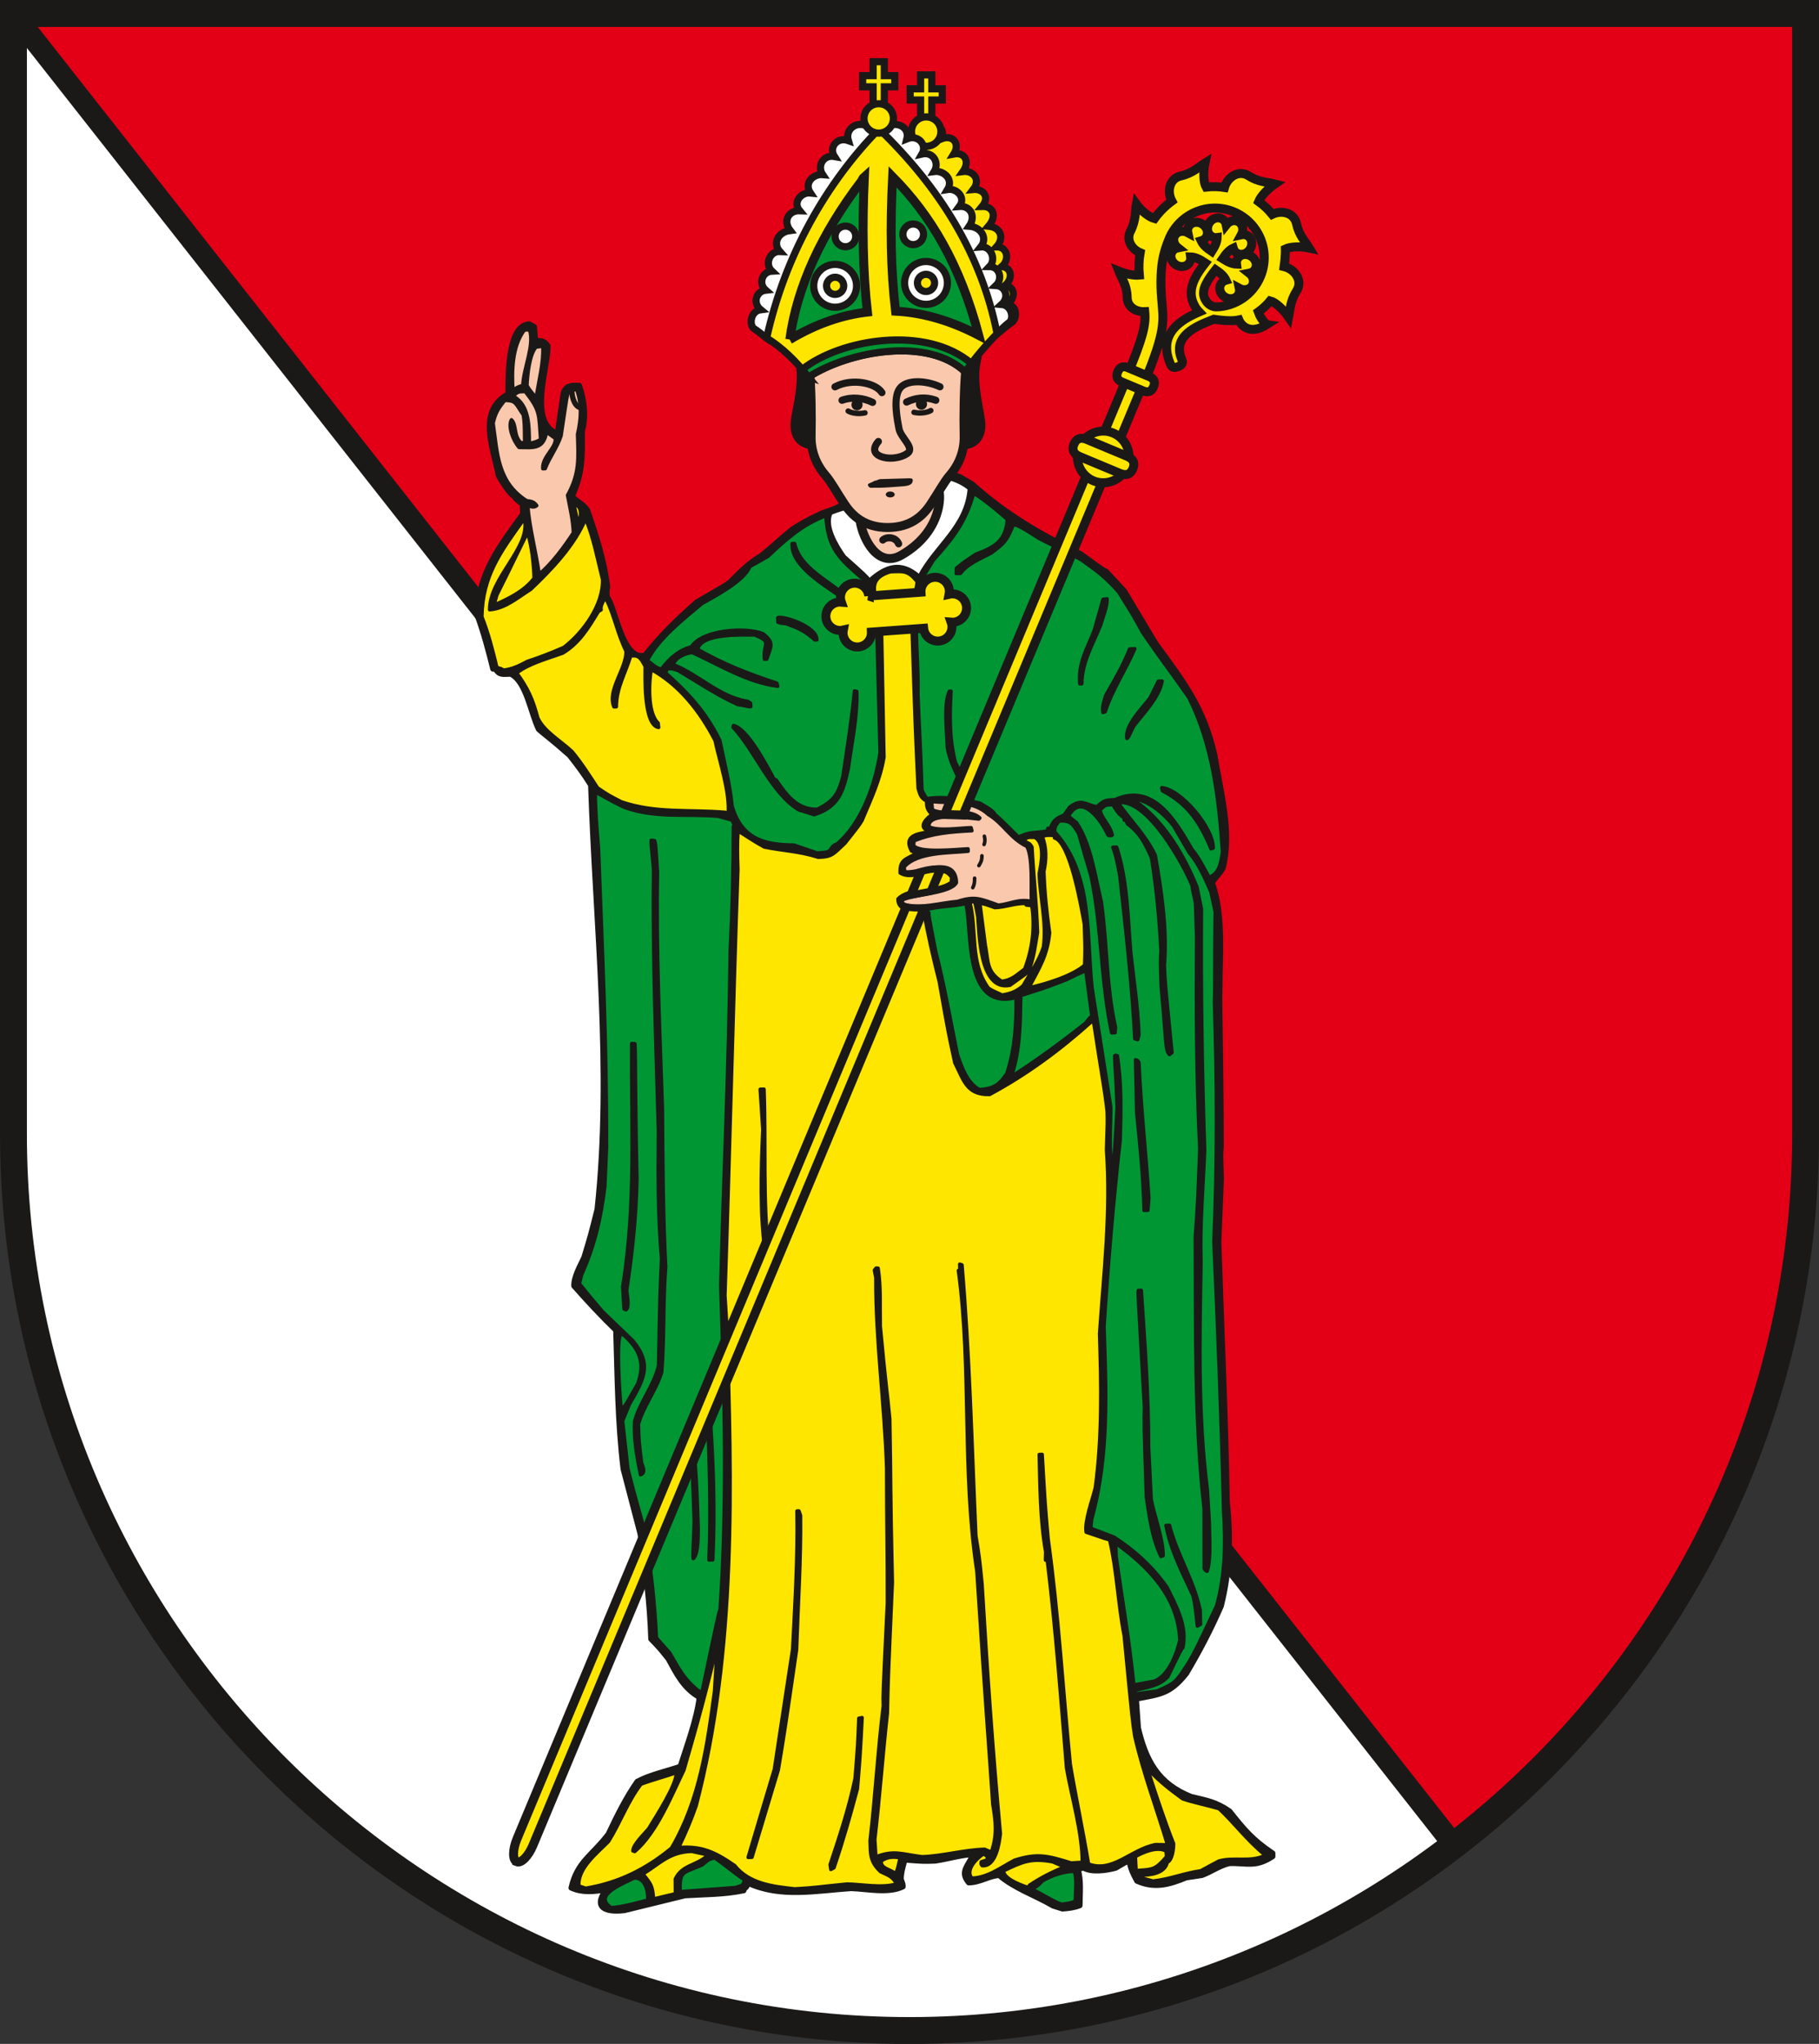 <?xml version="1.0" encoding="UTF-8" standalone="no"?>
<svg
   xmlns:dc="http://purl.org/dc/elements/1.1/"
   xmlns:cc="http://creativecommons.org/ns#"
   xmlns:rdf="http://www.w3.org/1999/02/22-rdf-syntax-ns#"
   xmlns:svg="http://www.w3.org/2000/svg"
   xmlns="http://www.w3.org/2000/svg"
   xmlns:sodipodi="http://sodipodi.sourceforge.net/DTD/sodipodi-0.dtd"
   xmlns:inkscape="http://www.inkscape.org/namespaces/inkscape"
   version="1.1"
   width="288"
   height="323.468"
   id="svg221"
   viewBox="0 0 288 323.468"
   sodipodi:docname="Langenstein.svg"
   inkscape:version="0.92.3 (2405546, 2018-03-11)">
  <rect x="0" y="0" width="288" height="323.468" fill="#333333" stroke="none"/>
  <defs
     id="defs225" />
  <sodipodi:namedview
     pagecolor="#ffffff"
     bordercolor="#666666"
     borderopacity="1"
     objecttolerance="10"
     gridtolerance="10"
     guidetolerance="10"
     inkscape:pageopacity="0"
     inkscape:pageshadow="2"
     inkscape:window-width="1600"
     inkscape:window-height="850"
     id="namedview223"
     showgrid="false"
     inkscape:zoom="0.8112701"
     inkscape:cx="166.39369"
     inkscape:cy="256.39368"
     inkscape:window-x="-8"
     inkscape:window-y="-8"
     inkscape:window-maximized="1"
     inkscape:current-layer="svg221" />
  <g
     id="Layer1000"
     transform="matrix(1.001,0,0,1.001,-131.373,-354.538)">
    <path
       d="M 361.227,645.908 133.37,356.315 v 177.165 c 0,78.063 63.669,141.732 141.732,141.732 32.351,0 62.225,-10.942 86.124,-29.305 z"
       style="fill:#ffffff;fill-rule:evenodd"
       id="path10"
       inkscape:connector-curvature="0" />
    <path
       d="M 361.227,645.908 133.37,356.315 h 283.464 v 177.165 c 0,45.712 -21.838,86.481 -55.608,112.427 z"
       style="fill:#e30016;fill-rule:evenodd"
       id="path12"
       inkscape:connector-curvature="0" />
    <path
       d="M 361.223,645.902 133.37,356.315"
       style="fill:none;stroke:#1b1918;stroke-width:3.402;stroke-linecap:butt;stroke-linejoin:miter;stroke-dasharray:none"
       id="path14"
       inkscape:connector-curvature="0" />
    <g
       id="Layer1001">
      <path
         d="m 299.28,655.972 c -0.497,-0.165 -0.993,-0.317 -1.475,-0.469 -2.919,-1.706 -6.126,-2.747 -8.524,-4.819 -1.515,0.049 -3.023,1.144 -4.82,1.159 -1.212,-1.454 -0.523,-2.271 0.381,-3.835 0.084,-0.017 0.167,-0.033 0.251,-0.05 0.119,-0.213 0.239,-0.412 0.373,-0.612 -2.09,0.067 -4.257,0.751 -6.311,1.054 -1.935,0.062 -1.935,0.062 -4.806,-0.167 -0.5,1.886 -0.5,1.886 -0.604,3.005 0.323,0.869 0.323,0.869 0.321,1.232 -2.251,1.147 -5.815,0.34 -8.217,0.278 -5.491,0.358 -11.082,1.542 -16.241,-0.817 -0.225,0.412 -0.259,0.664 -0.701,0.901 -0.011,0.084 -0.023,0.168 -0.02,0.252 -3.067,0.657 -6.312,0.608 -9.323,0.802 -3.19,0.772 -6.379,1.558 -9.568,2.345 -2.895,0.33 -5.009,-0.355 -2.942,-3.254 -2.068,0.29 -3.676,0.481 -5.471,-0.312 0.918,-4.146 3.314,-5.143 5.859,-8.49 1.446,-3.032 2.722,-5.655 4.586,-8.338 2.042,-1.098 4.567,-1.598 6.815,-2.382 1.056,-3.355 2.593,-7.45 3.014,-10.924 -2.546,-1.453 -3.617,-3.721 -4.93,-6.106 -1.346,-1.673 -1.346,-1.673 -2.726,-3.107 -0.189,-5.812 -0.851,-11.051 -1.707,-16.66 -0.897,-3.417 -1.795,-6.835 -2.678,-10.239 -0.901,-7.422 -0.923,-14.551 -1.163,-21.924 -2.377,-2.296 -4.545,-4.64 -6.629,-7 -0.048,-1.464 1.017,-3.256 1.581,-4.488 1.065,-3.522 1.065,-3.522 2.096,-7.63 2.383,-22.122 -0.299,-44.987 -1.017,-67.065 -1.111,-1.792 -2.197,-3.222 -3.382,-4.719 -3.093,-2.733 -4.054,-3.358 -4.864,-4.099 -1.26,-2.499 -1.93,-7.542 -4.426,-8.746 -1.304,0.042 -1.79,0.211 -2.413,-0.801 -0.141,-0.009 -0.267,-0.005 -0.393,-0.001 -0.728,-2.949 -1.494,-5.798 -2.495,-8.528 0.151,-6.563 3.507,-10.856 7.229,-15.971 -0.031,-0.529 -0.049,-1.059 -0.065,-1.575 -0.444,-0.279 -1.251,-0.909 -1.303,-1.228 -0.711,-0.27 -2.075,-2.514 -2.493,-3.282 -0.845,-4.396 -3.394,-10.244 1.532,-12.886 0.021,-2.359 -0.216,-10.946 3.346,-11.06 0.257,0.145 0.515,0.29 0.786,0.435 0.066,0.723 0.132,1.461 0.198,2.198 0.885,0.027 1.33,-0.099 1.95,0.816 0.109,3.345 -3.189,12.018 1.519,13.89 0.309,-2.145 0.619,-4.275 0.929,-6.406 0.436,-1.256 1.236,-1.268 2.53,-1.211 0.771,2.124 1.128,4.889 0.46,7.24 0.006,4.074 0.127,6.498 -1.589,10.278 0.571,0.707 1.635,1.078 2.415,2.169 1.348,3.905 2.672,7.923 3.175,12.148 -0.131,0.73 -0.131,0.73 -0.075,1.579 1.356,1.561 2.38,10.151 5.986,9.24 2.63,-3.294 5.053,-5.646 8.233,-8.441 4.341,-2.498 4.341,-2.498 5.205,-3.111 1.686,-1.687 2.866,-2.966 4.959,-4.206 1.738,-1.381 3.249,-2.839 4.986,-4.234 2.023,-1.237 2.023,-1.237 4.594,-2.478 0.873,-0.349 2.794,-0.857 3.459,-1.562 4.488,-1.847 13.294,-6.036 18.337,-4.217 0.658,0.384 1.331,0.766 2.003,1.163 5.35,4.781 10.516,7.796 17.135,11.03 3.451,2.512 3.451,2.512 4.049,2.786 0.96,1.03 1.92,2.059 2.881,3.103 1.648,2.752 3.296,5.503 4.944,8.268 4.466,6.093 7.66,10.19 9.366,17.754 0.884,5.609 2.749,11.995 1.307,17.734 -0.406,0.892 -1.527,1.821 -1.69,2.426 1.813,5.23 1.159,11.46 1.159,17.055 -0.098,1.747 0.191,10.612 0.214,24.703 -0.107,1.022 -0.107,1.022 0.02,4.939 -0.144,3.325 -0.275,6.664 -0.405,10.003 0.446,13.715 1.102,27.409 1.341,41.228 0.612,5.422 0.426,10.939 -0.942,16.355 -1.566,3.636 -3.443,7.213 -5.506,10.683 -2.549,3.193 -4.048,3.283 -7.928,4.008 0.105,1.518 0.211,3.049 0.318,4.58 1.204,5.082 3.093,8.774 8.355,10.866 2.448,0.591 3.914,0.795 6.097,2.302 2.298,2.898 3.643,4.515 6.814,6.646 -0.009,0.168 -0.003,0.335 0.003,0.516 -2.721,1.804 -4.052,1.009 -6.871,1.1 -1.657,0.416 -2.848,1.347 -4.333,1.883 -0.824,0.124 -1.648,0.248 -2.473,0.372 -2.701,1.119 -5.038,1.766 -7.802,0.53 -0.732,-1.344 -0.914,-1.77 -1.254,-3.169 -0.527,0.184 -0.527,0.184 -2.098,1.114 -1.489,0.411 -3.823,0.723 -5.068,-0.005 -0.307,0.052 -0.614,0.103 -0.907,0.155 0.55,1.81 0.321,3.813 0.3,5.781 -0.999,0.367 -1.768,0.448 -2.763,0.521 z"
         style="fill:#1b1918;fill-rule:evenodd;stroke:#1b1918;stroke-width:0.85;stroke-linecap:round;stroke-linejoin:round;stroke-dasharray:none"
         id="path16"
         inkscape:connector-curvature="0" />
      <path
         d="m 299.116,655.252 c -1.649,-0.631 -2.9,-1.539 -4.311,-2.192 -0.005,-0.153 -0.01,-0.293 -0.014,-0.432 0.582,-0.242 0.906,-0.629 1.327,-1.075 1.433,-0.827 3.292,-1.515 5.061,-1.516 0.428,1.089 0.154,3.427 0.155,4.753 -0.791,0.29 -1.475,0.396 -2.217,0.462 z"
         style="fill:#009634;fill-rule:evenodd;stroke:#1b1918;stroke-width:0.567;stroke-linecap:round;stroke-linejoin:round;stroke-dasharray:none"
         id="path18"
         inkscape:connector-curvature="0" />
      <path
         d="m 227.918,655.796 c -3.084,-2.022 2.078,-3.876 3.623,-4.707 1.753,-0.056 2.226,1.979 2.178,3.502 -1.949,0.509 -3.868,1.059 -5.801,1.205 z"
         style="fill:#009634;fill-rule:evenodd;stroke:#1b1918;stroke-width:0.567;stroke-linecap:round;stroke-linejoin:round;stroke-dasharray:none"
         id="path20"
         inkscape:connector-curvature="0" />
      <path
         d="m 234.597,654.424 c -0.125,-2.117 -0.43,-2.428 -1.673,-3.951 2.862,-1.794 4.239,-3.485 7.73,-3.597 0.792,0.17 1.583,0.34 2.389,0.523 0.003,0.084 0.005,0.167 0.008,0.251 -1.817,1.551 -3.928,1.382 -4.992,3.621 -0.003,0.767 0.008,1.534 0.019,2.316 -1.17,0.275 -2.327,0.549 -3.482,0.838 z"
         style="fill:#ffe600;fill-rule:evenodd;stroke:#1b1918;stroke-width:0.567;stroke-linecap:round;stroke-linejoin:round;stroke-dasharray:none"
         id="path22"
         inkscape:connector-curvature="0" />
      <path
         d="m 293.609,652.527 c -1.108,-0.397 -3.609,-1.321 -3.649,-2.562 2.93,-1.406 4.34,-2.079 7.773,-1.436 0.641,0.272 1.281,0.545 1.922,0.817 -2.134,0.864 -3.722,1.682 -5.577,2.9 -0.011,0.084 -0.023,0.168 -0.019,0.266 -0.154,0.005 -0.308,0.01 -0.449,0.014 z"
         style="fill:#ffe600;fill-rule:evenodd;stroke:#1b1918;stroke-width:0.567;stroke-linecap:round;stroke-linejoin:round;stroke-dasharray:none"
         id="path24"
         inkscape:connector-curvature="0" />
      <path
         d="m 313.611,651.591 c -0.637,-0.175 -1.275,-0.35 -1.912,-0.524 -0.005,-0.153 -0.01,-0.293 -0.014,-0.432 1.418,0.01 3.797,-0.234 4.174,-2.018 0.831,-0.348 1.022,-2.251 0.999,-2.948 -1.469,-3.72 -2.67,-7.407 -3.87,-11.066 -0.006,-0.195 -0.013,-0.39 -0.019,-0.585 1.587,1.749 3.272,3.048 5.343,4.558 1.477,0.525 3.978,1.03 5.75,1.559 2.49,2.32 4.358,4.939 7.185,7.248 -0.026,0.071 -0.052,0.141 -0.063,0.225 -2.283,1.022 -4.768,0.153 -7.147,0.816 -0.966,0.505 -1.918,1.024 -2.87,1.543 -2.697,0.394 -4.87,1.329 -7.556,1.624 z"
         style="fill:#ffe600;fill-rule:evenodd;stroke:#1b1918;stroke-width:0.567;stroke-linecap:round;stroke-linejoin:round;stroke-dasharray:none"
         id="path26"
         inkscape:connector-curvature="0" />
      <path
         d="m 256.923,652.827 c -3.522,-0.389 -7.172,-0.816 -9.484,-3.686 -3.102,-2.147 -5.241,-3.152 -8.866,-2.84 1.078,-2.253 1.978,-4.347 2.774,-6.633 6.38,-24.399 5.654,-51.011 4.845,-75.876 -0.108,-1.601 -0.203,-3.203 -0.296,-4.79 0.757,-22.46 1.261,-44.954 2.048,-67.359 -0.069,-2.132 -0.118,-4.056 0.026,-6.098 1.045,0.608 1.938,1.319 4.168,2.545 2.926,0.604 5.397,0.636 8.546,1.623 2.286,-0.073 2.355,-0.536 4.196,-2.214 2.212,-2.792 2.212,-2.792 2.704,-3.603 1.433,-3.409 2.866,-6.413 3.465,-9.99 -0.138,-7.251 -0.275,-14.488 -0.412,-21.725 -0.563,-3.484 -2.859,-6.312 1.437,-7.609 2.062,-0.066 2.743,-0.256 4.22,1.539 0.015,0.446 0.015,0.446 -0.504,2.639 -0.028,0.88 -0.072,1.663 -0.35,2.62 0.581,17.869 0.581,17.869 1.033,27.439 0.266,0.843 0.344,1.524 1.314,1.995 0.058,0.919 0.045,1.394 0.913,2.175 -0.773,0.402 -2.281,1.957 -0.762,2.466 0.003,0.098 0.006,0.195 0.01,0.293 -1.885,0.326 -3.768,0.693 -2.528,2.983 0.284,0.102 0.583,0.218 0.881,0.335 -1.833,1.05 -2.747,0.995 -2.677,3.142 2.422,1.513 6.293,-2.044 8.137,0.687 -0.019,0.266 -0.039,0.531 -0.044,0.797 -2.303,1.706 -6.534,0.684 -8.436,2.629 -0.017,2.079 2.502,1.817 4.046,1.809 0.683,3.745 1.505,7.43 2.486,11.25 1.428,8.088 1.428,8.088 2.468,12.855 1.409,2.759 1.865,5.103 5.497,4.986 5.781,-3.102 11.101,-7.012 16.011,-11.425 0.139,-0.032 0.279,-0.065 0.432,-0.084 1.392,9.122 1.733,10.562 2.146,14.177 0.052,1.603 0.052,1.603 -0.096,6.114 0.697,9.786 -0.427,19.226 -1.103,29.099 0.262,8.042 0.426,16.129 -0.669,24.299 -0.407,1.743 -1.751,5.302 -1.456,7.023 3.265,1.123 3.265,1.123 3.702,1.179 1.153,4.791 1.326,10.115 2.319,15.19 1.313,13.617 1.313,13.617 1.684,15.935 1.325,5.79 3.414,11.303 5.162,17.135 -0.632,-0.008 -1.264,-0.015 -1.896,-0.023 -3.865,0.724 -6.788,4.516 -10.612,3.062 -0.774,-4.803 -2.169,-11.441 -2.886,-15.771 -1.159,-11.892 -1.874,-23.938 -3.504,-35.648 -0.465,-5.217 -0.465,-5.217 -0.939,-13.336 -0.154,0.005 -0.309,0.01 -0.449,0.015 0.137,5.074 0.123,10.265 1.02,15.371 -0.014,0.433 -0.028,0.866 -0.028,1.312 0.084,-0.003 0.182,-0.006 0.281,-0.009 1.321,10.813 2.158,21.878 3.049,32.886 0.794,4.551 2.478,10.162 2.493,14.919 -0.603,0.033 -1.191,0.066 -1.78,0.099 -3.729,-1.15 -5.316,-1.587 -8.943,-0.438 -2.277,1.203 -4.234,2.759 -6.772,2.841 -1.053,-1.306 0.727,-3.107 1.84,-3.84 0.185,0.092 0.371,0.197 0.557,0.303 0.035,0.208 0.084,0.416 0.133,0.624 -0.347,0.109 -0.681,0.217 -1.014,0.326 -0.059,0.351 -0.059,0.351 0.132,0.596 2.196,0.195 2.704,-3.603 2.868,-5.059 -1.216,-13.202 -2.119,-26.288 -2.897,-39.434 -0.417,-4.2 -0.417,-4.2 -0.98,-7.67 -0.634,-14.323 -0.987,-28.613 -2.193,-42.806 -0.114,-0.038 -0.227,-0.076 -0.341,-0.115 0.01,0.293 0.019,0.585 0.029,0.878 -0.083,0.031 -0.166,0.075 -0.235,0.119 2.124,15.67 0.513,31.739 2.924,47.582 1.478,22.988 1.935,27.983 2.518,36.838 0.437,2.651 0.714,4.693 -0.194,7.415 -0.222,0.077 -0.222,0.077 -1.106,-0.327 -3.422,0.11 -6.605,1.077 -9.901,1.183 -3.115,-0.374 -4.459,-1.126 -7.313,0.026 -0.058,-0.919 -0.116,-1.838 -0.174,-2.757 0.78,-6.667 1.263,-13.379 1.989,-19.974 0.119,-5.39 0.119,-5.39 0.788,-20.661 -0.34,-14.751 -0.221,-15.843 -0.406,-25.855 -0.446,-4.646 -0.598,-5.004 -1.501,-14.644 -0.059,-3.096 0.119,-6.255 -0.341,-9.184 -0.113,-0.01 -0.211,-0.021 -0.309,-0.018 -0.095,0.101 -0.176,0.215 -0.256,0.329 0.069,0.388 0.138,0.791 0.221,1.193 -0.038,10.033 1.38,19.978 1.71,30.11 0.01,9.376 0.133,13.153 0.117,21.288 -0.705,14.561 -0.705,14.561 -0.649,16.303 -0.867,7.018 -1.253,14.132 -2.087,21.275 0.068,2.077 -0.075,3.309 1.662,4.928 0.927,0.459 2.032,0.744 2.478,1.944 -2.223,0.699 -5.572,0.04 -7.791,0.013 -4.366,0.419 -4.95,0.592 -8.3,0.769 z"
         style="fill:#ffe600;fill-rule:evenodd;stroke:#1b1918;stroke-width:0.567;stroke-linecap:round;stroke-linejoin:round;stroke-dasharray:none"
         id="path28"
         inkscape:connector-curvature="0" />
      <path
         d="m 238.799,653.27 c -0.055,-3.403 0.37,-2.858 3.511,-4.257 0.821,-0.654 0.952,-0.938 2.014,-1.083 1.796,1.254 3.745,2.907 4.645,3.409 -0.106,1.064 -0.447,0.935 -1.405,1.273 -2.927,0.22 -5.854,0.439 -8.767,0.658 z"
         style="fill:#009634;fill-rule:evenodd;stroke:#1b1918;stroke-width:0.567;stroke-linecap:round;stroke-linejoin:round;stroke-dasharray:none"
         id="path30"
         inkscape:connector-curvature="0" />
      <path
         d="m 223.873,652.731 c -0.369,-0.128 -0.724,-0.256 -1.079,-0.37 -0.204,-2.826 2.891,-5.199 4.685,-7.029 1.855,-2.962 3.037,-6.334 5.151,-9.081 1.762,-0.657 4.225,-1.322 5.57,-1.812 0.184,1.766 -3.28,7.068 -4.358,8.86 -0.648,0.802 -2.514,2.55 -2.483,3.512 0.085,0.025 0.184,0.05 0.284,0.088 3.47,-2.944 5.818,-8.866 7.766,-12.863 1.956,-6.746 3.831,-13.434 5.337,-20.207 -0.169,2.573 -0.324,5.145 -0.478,7.731 -1.165,8.632 -2.333,17.167 -6.815,24.817 -4.088,3.368 -8.385,5.488 -13.579,6.352 z"
         style="fill:#ffe600;fill-rule:evenodd;stroke:#1b1918;stroke-width:0.567;stroke-linecap:round;stroke-linejoin:round;stroke-dasharray:none"
         id="path32"
         inkscape:connector-curvature="0" />
      <path
         d="m 310.932,649.933 c -0.038,-0.738 -0.076,-1.477 -0.114,-2.215 1.198,-0.708 3.497,-1.675 4.871,-0.882 0.024,0.292 0.048,0.598 0.071,0.905 -1.827,2.096 -2.153,2.009 -4.828,2.192 z"
         style="fill:#ffe600;fill-rule:evenodd;stroke:#1b1918;stroke-width:0.567;stroke-linecap:round;stroke-linejoin:round;stroke-dasharray:none"
         id="path34"
         inkscape:connector-curvature="0" />
      <path
         d="m 272.933,650.429 c -1.051,-0.817 -2.355,-0.761 -2.326,-2.018 0.975,-0.659 1.746,-0.698 3.015,-0.529 -0.367,1.672 -0.367,1.672 -0.689,2.548 z"
         style="fill:#ffe600;fill-rule:evenodd;stroke:#1b1918;stroke-width:0.567;stroke-linecap:round;stroke-linejoin:round;stroke-dasharray:none"
         id="path36"
         inkscape:connector-curvature="0" />
      <path
         d="m 310.755,622.034 c 0.021,-0.21 0.043,-0.42 0.078,-0.63 1.823,-0.477 3.769,-0.665 5.125,-2.132 2.092,-4.309 2.092,-4.309 2.377,-4.611 0.73,-3.456 -1.101,-6.648 -2.499,-9.505 -2.311,-3.288 -5.175,-5.875 -8.401,-7.948 -1.237,-0.476 -2.459,-0.94 -3.682,-1.403 0.054,-0.504 0.108,-0.994 0.162,-1.484 2.777,-9.996 2.274,-20.29 1.944,-30.437 0.635,-9.829 1.479,-19.707 2.552,-29.438 0.135,-4.469 0.24,-9.007 -0.448,-13.338 -0.284,-0.089 -0.284,-0.089 -0.407,0.013 0.033,1.869 0.211,2.588 0.392,8.15 -0.367,6.835 -0.367,6.835 -0.708,9.748 -0.705,-2.67 -0.275,-7.149 -0.321,-9.868 -0.99,-6.275 -1.98,-12.536 -2.956,-18.797 -0.906,-8.44 0.16,-17.962 -5.912,-24.66 -0.029,-0.878 0.258,-1.125 0.73,-1.726 1.795,-0.058 2.104,0.393 3.069,1.994 0.649,2.253 1.312,4.506 1.975,6.773 1.727,8.204 1.475,16.43 3.261,24.731 0.168,-0.005 0.337,-0.011 0.519,-0.017 0.019,-0.28 0.038,-0.559 0.071,-0.826 -1.496,-6.733 -1.302,-13.283 -2.246,-19.838 -0.944,-3.974 -1.662,-9.225 -3.932,-12.543 -1.167,-0.911 -1.167,-0.911 -1.202,-1.133 2.098,-3.681 5.224,0.92 6.222,3.121 0.382,0.099 0.382,0.099 0.645,-0.021 -0.334,-1.622 -1.933,-2.896 -1.9,-4.027 0.86,-0.739 0.72,-0.749 1.982,-0.789 0.485,0.668 0.88,1.59 1.779,2.036 0.004,0.125 0.023,0.264 0.041,0.403 0.085,0.011 0.169,0.022 0.268,0.033 0.076,0.179 0.152,0.372 0.243,0.564 2.014,1.498 2.738,3.023 3.811,5.375 0.791,4.886 1.226,9.644 1.502,14.672 -0.098,1.747 -0.098,1.747 0.029,5.622 0.829,9.07 0.625,10.165 1.306,10.799 0.123,-0.102 0.246,-0.203 0.384,-0.291 -1.132,-11.489 -1.132,-11.489 -1.209,-13.858 0.475,-5.68 -0.47,-11.859 -1.435,-17.353 -1.535,-3.174 -3.767,-5.32 -5.709,-8.049 0.067,-0.1 0.148,-0.2 0.229,-0.3 4.446,-0.143 9.902,9.658 11.337,13.197 0.022,0.669 0.154,0.846 0.525,2.746 0.057,1.756 0.114,3.512 0.171,5.269 -0.072,11.15 -0.045,22.34 0.503,33.568 -0.306,8.284 -0.306,8.284 -0.711,13.975 0.114,14.298 -0.208,28.554 1.397,42.929 0.004,3.139 0.008,6.292 0.013,9.445 0.192,0.301 0.192,0.301 0.449,0.418 0.671,-1.808 0.338,-5.997 0.336,-7.81 -0.112,-1.699 -0.209,-3.398 -0.306,-5.083 -1.51,-11.895 -1.204,-24.071 -1.001,-35.952 -0.192,-5.91 0.344,-11.871 0.575,-17.71 -0.414,-12.711 -0.603,-25.43 -0.511,-38.158 -0.234,-1.165 -0.468,-2.315 -0.702,-3.466 -1.998,-4.889 -4.882,-9.819 -8.973,-13.008 -1.288,-0.768 -1.288,-0.768 -1.222,-0.868 2.328,-0.075 5.046,2.363 6.496,4.186 0.833,1.438 1.68,2.876 2.527,4.328 1.429,1.628 2.446,3.968 3.386,6.114 0.231,1.053 0.462,2.12 0.693,3.187 -0.1,6.003 -0.028,12.53 -0.125,14.277 0.408,12.544 0.457,25.253 -0.086,37.898 0.643,14.141 1.186,28.258 1.538,42.534 0.306,5.083 0.283,9.981 -1.125,15.049 -3.297,6.971 -3.297,6.971 -4.399,8.904 -2.021,3.037 -1.848,3.171 -5.005,4.528 -1.174,0.163 -2.348,0.327 -3.508,0.489 z"
         style="fill:#009634;fill-rule:evenodd;stroke:#1b1918;stroke-width:0.567;stroke-linecap:round;stroke-linejoin:round;stroke-dasharray:none"
         id="path38"
         inkscape:connector-curvature="0" />
      <path
         d="m 310.567,620.589 c -0.675,-6.927 -1.862,-13.642 -2.798,-20.406 -0.022,-0.683 -0.044,-1.366 -0.066,-2.035 5.132,3.686 9.936,8.527 10.159,15.37 -0.478,2.122 -1.758,5.526 -3.96,6.448 -1.117,0.203 -2.233,0.407 -3.335,0.623 z"
         style="fill:#009634;fill-rule:evenodd;stroke:#1b1918;stroke-width:0.567;stroke-linecap:round;stroke-linejoin:round;stroke-dasharray:none"
         id="path40"
         inkscape:connector-curvature="0" />
      <path
         d="m 241.869,621.625 c -2.42,-1.89 -3.218,-3.552 -4.691,-6.1 -0.714,-0.8 -1.414,-1.601 -2.113,-2.388 -0.286,-5.767 -0.884,-11.203 -1.852,-16.795 -0.679,-2.741 -1.329,-4.604 -2.668,-9.946 -0.279,-2.53 -0.557,-5.047 -0.836,-7.563 0.364,-0.891 0.728,-1.782 1.093,-2.658 2.313,-3.981 3.615,-6.255 0.545,-10.008 -1.608,-1.539 -3.203,-3.078 -4.796,-4.604 -3.078,-3.571 -3.392,-4.16 -3.681,-4.416 0.124,-0.506 0.248,-1.013 0.386,-1.505 2.057,-4.531 3.087,-9.099 3.646,-13.93 0.084,-2.151 0.183,-4.303 0.282,-6.441 -0.1,-0.053 -0.186,-0.106 -0.272,-0.145 0.083,-0.044 0.166,-0.089 0.249,-0.12 0.066,-15.657 -0.693,-31.232 -1.272,-46.854 -0.251,-2.964 -0.497,-5.788 -0.494,-8.718 0.639,0.217 2.246,1.295 4.626,2.391 4.985,1.779 9.521,0.964 14.814,1.407 0.723,0.2 1.459,0.4 2.195,0.599 0.136,0.289 0.272,0.577 0.407,0.866 -0.068,0.058 -0.137,0.116 -0.191,0.174 6e-4,6.488 -0.152,13.023 -0.499,19.619 -0.184,17.642 -1.041,35.306 -1.492,52.956 0.556,17.088 1.077,33.968 -0.103,51.195 -0.258,0.692 -0.258,0.692 -2.849,12.97 -0.154,0.005 -0.294,0.009 -0.435,0.014 z"
         style="fill:#009634;fill-rule:evenodd;stroke:#1b1918;stroke-width:0.567;stroke-linecap:round;stroke-linejoin:round;stroke-dasharray:none"
         id="path42"
         inkscape:connector-curvature="0" />
      <path
         d="m 320.638,611.252 c -0.323,-3.031 -0.323,-3.031 -0.674,-4.764 -1.812,-3.904 -3.502,-7.087 -4.293,-11.122 0.182,-0.006 0.365,-0.012 0.547,-0.018 1.19,4.65 3.801,8.528 4.844,13.392 0.01,0.739 0.035,1.492 0.059,2.244 -0.166,0.089 -0.331,0.178 -0.483,0.267 z"
         style="fill:#1b1918;fill-rule:evenodd;stroke:#1b1918;stroke-width:0.567;stroke-linecap:round;stroke-linejoin:round;stroke-dasharray:none"
         id="path44"
         inkscape:connector-curvature="0" />
      <path
         d="m 314.875,600.247 c -1.43,-2.954 -1.833,-6.29 -2.298,-9.358 -0.375,-11.513 -0.375,-11.513 -0.309,-14.236 -1.041,-18.175 -1.041,-18.175 -0.965,-18.442 0.14,-0.005 0.294,-0.01 0.449,-0.014 0.548,8.228 1.165,16.385 1.157,24.784 0.132,2.758 0.264,5.517 0.41,8.275 0.49,2.551 1.933,6.342 1.889,8.883 -0.111,0.032 -0.223,0.063 -0.333,0.108 z"
         style="fill:#1b1918;fill-rule:evenodd;stroke:#1b1918;stroke-width:0.567;stroke-linecap:round;stroke-linejoin:round;stroke-dasharray:none"
         id="path46"
         inkscape:connector-curvature="0" />
      <path
         d="m 229.714,576.39 c -0.216,-2.337 -0.699,-9.842 -0.091,-11.006 2.486,2.194 3.409,4.244 2.236,7.463 -1.952,3.439 -1.952,3.439 -2.145,3.543 z"
         style="fill:#009634;fill-rule:evenodd"
         id="path48"
         inkscape:connector-curvature="0" />
      <g
         id="Layer1002">
        <path
           d="m 243.381,600.801 c 0.374,-7.923 0.021,-15.753 -0.22,-23.587 0.097,-0.045 0.208,-0.076 0.319,-0.108 0.577,7.795 0.877,15.738 0.49,23.676 -0.196,0.006 -0.393,0.013 -0.589,0.019 z"
           style="fill:#1b1918;fill-rule:evenodd;stroke:#1b1918;stroke-width:0.567;stroke-linecap:round;stroke-linejoin:round;stroke-dasharray:none"
           id="path50"
           inkscape:connector-curvature="0" />
        <path
           d="m 240.89,600.588 c -0.109,-0.75 0.11,-3.087 0.161,-5.851 -0.244,-7.499 -0.244,-7.499 -0.601,-12.008 0.14,-0.005 0.294,-0.01 0.449,-0.015 0.493,4.351 0.632,8.644 0.764,13.119 -0.028,0.447 0.118,4.056 -0.772,4.755 z"
           style="fill:#1b1918;fill-rule:evenodd;stroke:#1b1918;stroke-width:0.567;stroke-linecap:round;stroke-linejoin:round;stroke-dasharray:none"
           id="path52"
           inkscape:connector-curvature="0" />
        <path
           d="m 232.555,587.336 c -0.587,-2.925 -1.079,-5.56 -0.934,-8.425 0.905,-3.238 3.02,-5.553 3.797,-8.842 0.216,-11.49 0.216,-11.49 0.476,-16.87 -0.595,-6.65 -0.563,-13.418 -0.498,-20.048 -0.383,-13.94 -0.943,-27.693 -0.776,-41.54 -0.199,-2.659 -0.416,-3.726 -0.373,-4.564 0.169,0.009 0.338,0.031 0.521,0.053 0.168,0.427 0.168,0.427 0.456,4.966 -0.229,12.383 0.372,24.824 0.779,37.326 0.062,8.37 0.093,16.67 0.523,25.126 -0.439,5.497 -0.189,11.015 -0.625,16.596 -0.888,2.917 -2.873,5.338 -3.69,8.253 0.088,2.718 0.088,2.718 0.492,6.053 0.219,0.677 0.712,1.61 -0.148,1.916 z"
           style="fill:#1b1918;fill-rule:evenodd;stroke:#1b1918;stroke-width:0.567;stroke-linecap:round;stroke-linejoin:round;stroke-dasharray:none"
           id="path54"
           inkscape:connector-curvature="0" />
        <path
           d="m 230.246,561.249 c -0.1,-0.053 -0.2,-0.091 -0.299,-0.13 -0.066,-1.17 -0.132,-2.34 -0.198,-3.51 2.103,-13.03 1.32,-25.436 1.416,-38.443 0.155,0.009 0.324,0.018 0.493,0.04 0.122,1.601 0.003,6.99 0.316,21.365 -0.114,6.003 -0.705,11.547 -1.616,17.632 0.014,0.432 0.51,2.718 -0.112,3.045 z"
           style="fill:#1b1918;fill-rule:evenodd;stroke:#1b1918;stroke-width:0.567;stroke-linecap:round;stroke-linejoin:round;stroke-dasharray:none"
           id="path56"
           inkscape:connector-curvature="0" />
      </g>
      <g
         id="Layer1003">
        <path
           d="m 262.662,649.74 c -0.036,-0.25 -0.072,-0.5 -0.109,-0.75 1.521,-4.598 2.966,-8.941 3.95,-13.647 0.419,-5.246 0.419,-5.246 0.59,-9.493 0.167,-0.033 0.335,-0.067 0.502,-0.1 -0.33,6.261 -0.33,6.261 -0.744,11.228 -1.113,4.194 -2.284,8.319 -3.707,12.495 -0.166,0.089 -0.331,0.178 -0.483,0.267 z"
           style="fill:#1b1918;fill-rule:evenodd;stroke:#1b1918;stroke-width:0.567;stroke-linecap:round;stroke-linejoin:round;stroke-dasharray:none"
           id="path59"
           inkscape:connector-curvature="0" />
        <path
           d="m 249.586,647.831 c 1.379,-4.649 2.758,-9.297 4.151,-13.932 0.959,-6.337 1.918,-12.675 2.892,-18.999 0.365,-7.323 0.818,-14.551 0.68,-21.816 0.098,-0.003 0.196,-0.006 0.294,-0.009 0.078,0.235 0.156,0.469 0.248,0.718 0.087,7.001 -0.396,14.147 -0.628,21.242 -1.917,13.135 -1.917,13.135 -2.892,18.985 -1.395,4.593 -2.776,9.186 -4.156,13.793 -0.196,0.006 -0.393,0.013 -0.589,0.019 z"
           style="fill:#1b1918;fill-rule:evenodd;stroke:#1b1918;stroke-width:0.567;stroke-linecap:round;stroke-linejoin:round;stroke-dasharray:none"
           id="path61"
           inkscape:connector-curvature="0" />
        <path
           d="m 252.35,552.837 c -0.954,-6.89 -0.74,-13.245 -0.442,-20.064 -0.14,-2.13 -0.279,-4.247 -0.418,-6.363 0.196,-0.006 0.393,-0.013 0.589,-0.019 0.326,8.71 -0.231,17.504 0.786,26.303 -0.181,0.048 -0.348,0.095 -0.515,0.142 z"
           style="fill:#1b1918;fill-rule:evenodd;stroke:#1b1918;stroke-width:0.567;stroke-linecap:round;stroke-linejoin:round;stroke-dasharray:none"
           id="path63"
           inkscape:connector-curvature="0" />
      </g>
      <path
         d="m 312.21,545.541 c -0.127,-5.2 -0.643,-10.276 -1.16,-15.366 -0.064,-2.816 -0.127,-5.633 -0.19,-8.435 0.312,0.102 0.312,0.102 0.519,0.43 0.317,7.162 1.108,14.21 1.568,21.451 -0.05,0.629 -0.099,1.259 -0.149,1.902 -0.196,0.006 -0.393,0.013 -0.589,0.019 z"
         style="fill:#1b1918;fill-rule:evenodd;stroke:#1b1918;stroke-width:0.567;stroke-linecap:round;stroke-linejoin:round;stroke-dasharray:none"
         id="path66"
         inkscape:connector-curvature="0" />
      <path
         d="m 286.152,526.468 c -1.958,-1.067 -2.843,-3.676 -3.48,-5.553 -1.135,-5.559 -2.087,-11.081 -3.469,-16.45 -1.044,-5.352 -1.044,-5.352 -1.065,-5.993 -0.071,-0.04 -0.142,-0.065 -0.213,-0.091 -0.005,-0.153 -0.01,-0.293 -0.014,-0.432 2.019,-0.511 4.015,-0.436 6.105,-0.922 1.08,4.277 -0.47,17.065 7.952,14.855 0.035,4.087 -0.148,7.972 -1.462,12.018 -1.272,1.911 -2.126,2.384 -4.353,2.568 z"
         style="fill:#009634;fill-rule:evenodd;stroke:#1b1918;stroke-width:0.567;stroke-linecap:round;stroke-linejoin:round;stroke-dasharray:none"
         id="path68"
         inkscape:connector-curvature="0" />
      <path
         d="m 291.195,524.408 c 1.435,-4.218 1.42,-8.557 1.492,-12.829 3.877,-1.227 3.877,-1.227 7.204,-2.506 2.916,-1.405 2.916,-1.405 3.115,-1.342 0.316,2.376 0.632,4.766 0.949,7.155 -0.304,0.149 -0.304,0.149 -0.991,1.05 -3.873,3.054 -7.657,5.841 -11.769,8.471 z"
         style="fill:#009634;fill-rule:evenodd;stroke:#1b1918;stroke-width:0.567;stroke-linecap:round;stroke-linejoin:round;stroke-dasharray:none"
         id="path70"
         inkscape:connector-curvature="0" />
      <path
         d="m 311.191,518.534 c -0.156,-0.051 -0.298,-0.088 -0.439,-0.125 -0.463,-8.636 -1.449,-17.366 -2.383,-25.791 -0.303,-1.553 -0.55,-3.094 -1.1,-4.471 0.196,-0.006 0.393,-0.013 0.589,-0.019 1.714,5.219 1.764,11.078 2.226,16.644 0.463,4.31 1.15,8.586 1.294,13.032 -0.062,0.239 -0.125,0.478 -0.187,0.732 z"
         style="fill:#1b1918;fill-rule:evenodd;stroke:#1b1918;stroke-width:0.567;stroke-linecap:round;stroke-linejoin:round;stroke-dasharray:none"
         id="path72"
         inkscape:connector-curvature="0" />
      <path
         d="m 289.751,511.521 c -0.316,-0.213 -1.209,-0.477 -2.17,-1.102 -2.998,-4.131 -1.783,-9.068 -2.941,-13.579 0.223,-0.049 0.446,-0.098 0.683,-0.148 0.209,0.37 0.209,0.37 0.584,2.423 0.246,2.392 0.204,11.867 5.083,10.831 2.593,-1.841 2.593,-1.841 2.946,-2.216 0.82,-1.994 1.046,-4.094 1.4,-6.156 -0.148,-4.544 -0.63,-9.007 -0.873,-13.45 -0.42,-0.838 -0.819,-0.574 -1.212,-1.008 0.383,-0.738 0.895,-0.531 1.694,-0.557 1.621,1.05 1.014,3.972 0.679,5.755 0.125,3.847 1.19,7.678 0.672,11.601 -0.741,2.242 -2.058,4.056 -3.24,6.132 -1.147,0.986 -1.996,1.222 -3.307,1.474 z"
         style="fill:#ffe600;fill-rule:evenodd;stroke:#1b1918;stroke-width:0.567;stroke-linecap:round;stroke-linejoin:round;stroke-dasharray:none"
         id="path74"
         inkscape:connector-curvature="0" />
      <path
         d="m 293.953,510.367 c 1.72,-3.236 2.937,-5.09 3.297,-8.701 -0.472,-3.305 -0.799,-6.434 -0.905,-9.71 0.415,-1.925 0.44,-3.725 -0.235,-5.49 0.551,-0.325 1.158,-0.219 1.888,-0.214 0.004,0.125 0.023,0.264 0.041,0.403 2.493,0.673 4.279,11.136 4.726,13.661 0.129,3.972 0.129,3.972 0.042,6.473 -2.021,1.739 -6.289,3.021 -8.854,3.577 z"
         style="fill:#ffe600;fill-rule:evenodd;stroke:#1b1918;stroke-width:0.567;stroke-linecap:round;stroke-linejoin:round;stroke-dasharray:none"
         id="path76"
         inkscape:connector-curvature="0" />
      <path
         d="m 289.68,509.346 c -2.423,-1.541 -2.095,-3.114 -2.601,-5.721 -0.297,-2.223 -0.58,-4.446 -0.863,-6.67 0.89,0.181 0.89,0.181 2.368,0.719 1.711,-0.055 3.261,-0.733 4.934,-0.661 0.017,0.083 0.034,0.166 0.05,0.249 0.296,0.032 0.592,0.065 0.888,0.097 0.49,3.417 0.134,6.707 -1.134,10.027 -1.385,1.021 -1.993,1.738 -3.642,1.959 z"
         style="fill:#ffe600;fill-rule:evenodd;stroke:#1b1918;stroke-width:0.567;stroke-linecap:round;stroke-linejoin:round;stroke-dasharray:none"
         id="path78"
         inkscape:connector-curvature="0" />
      <path
         d="m 322.486,492.888 c -0.834,-1.48 -1.663,-3.212 -2.683,-4.379 -2.647,-4.561 -6.131,-10.672 -12.217,-7.881 -1.571,0.051 -1.751,0.126 -2.842,1.11 -1.806,-0.291 -2.404,-1.388 -4.308,0.069 -0.295,0.414 -0.591,0.828 -0.886,1.256 -1.233,0.514 -1.647,0.737 -2.165,2.051 -0.14,0.005 -0.28,0.023 -0.406,0.041 -0.01,0.126 -0.019,0.266 -0.029,0.406 -1.925,0.383 -2.779,0.02 -4.573,0.984 -0.837,-0.713 -2.353,-2.408 -3.752,-3.577 -0.333,-0.729 -1.815,-1.421 -2.375,-1.793 -2.703,-0.667 -5.778,-1.126 -8.348,-0.722 -0.333,-0.324 -0.333,-0.324 -0.844,-1.354 -0.279,-8.572 -0.476,-10.31 -0.638,-15.286 0.172,-6.787 -1.194,-12.533 1.139,-18.928 0.426,-0.711 0.853,-1.409 1.279,-2.106 3.156,-3.534 5.085,-5.94 6.382,-10.53 0.561,-0.018 4.355,3.125 5.354,4.056 -0.229,3.328 -1.935,4.388 -4.973,5.504 -1.828,1.203 -1.828,1.203 -3.073,2.206 -0.019,0.28 -0.024,0.559 -0.029,0.838 0.21,-0.007 0.435,-0.014 0.659,-0.021 1.116,-1.515 3.153,-2.32 4.851,-3.212 2.166,-1.59 2.504,-1.992 3.504,-4.48 0.898,-0.029 3.055,1.562 4.071,2.157 2.198,1.101 4.396,2.203 6.594,3.318 2.717,1.95 3.793,2.683 6.022,5.178 2.489,4.022 2.489,4.022 3.729,6.312 2.537,3.769 4.897,6.819 7.342,10.34 3.767,7.483 4.773,15.962 5.344,24.455 -0.258,1.571 -0.438,3.377 -2.13,3.989 z"
         style="fill:#009634;fill-rule:evenodd;stroke:#1b1918;stroke-width:0.567;stroke-linecap:round;stroke-linejoin:round;stroke-dasharray:none"
         id="path80"
         inkscape:connector-curvature="0" />
      <path
         d="m 260.509,489.062 c -1.235,-0.421 -2.47,-0.842 -3.691,-1.263 -5.055,-0.033 -8.279,-1.171 -9.788,-6.146 -0.341,-3.561 -1.239,-7.006 -1.939,-10.402 -2.3,-4.67 -5.075,-7.553 -8.762,-10.852 0.097,-0.031 0.195,-0.062 0.292,-0.079 -0.003,-0.098 -0.006,-0.195 -0.009,-0.279 0.734,-0.303 1.007,-0.116 1.9,0.148 3.021,1.8 6.049,3.838 9.384,5.363 1.482,0.245 1.768,0.39 2.089,0.338 -0.02,-0.181 -0.04,-0.361 -0.046,-0.543 -0.157,-0.093 -0.301,-0.186 -0.444,-0.279 -4.429,-0.653 -7.775,-4.257 -11.742,-5.79 0.148,-1.051 1.918,-1.889 3.012,-1.925 4.161,1.903 8.76,4.755 13.481,5.315 -0.048,-0.166 -0.095,-0.318 -0.142,-0.47 -4.655,-1.539 -8.423,-3.022 -12.528,-5.346 0.56,-2.627 7.198,-2.282 9.037,-2.286 2.887,1.149 1.292,1.298 1.542,3.829 0.112,-0.004 0.238,-0.008 0.365,-0.012 0.704,-2.088 1.208,-2.564 -0.593,-3.999 -2.675,-1.1 -9.623,-0.653 -11.318,2.066 -1.991,0.51 -3.505,1.857 -4.702,3.486 -0.684,0.12 -1.844,-1.029 -2.276,-1.336 1.796,-3.49 5.629,-6.473 8.636,-8.998 1.875,-1.065 6.762,-3.594 7.559,-5.838 0.951,-0.547 1.902,-1.08 2.868,-1.613 2.915,-2.745 5.41,-5.002 9.182,-6.448 0.308,5.167 2.03,6.744 5.857,10.025 1.414,2.047 1.656,3.435 2.16,5.972 0.177,7.152 0.368,14.318 0.559,21.483 -0.739,4.893 -2.867,11.115 -6.843,14.466 -0.668,0.189 -0.769,0.527 -1.172,1.084 -0.47,0.21 -0.47,0.21 -1.927,0.327 z"
         style="fill:#009634;fill-rule:evenodd;stroke:#1b1918;stroke-width:0.567;stroke-linecap:round;stroke-linejoin:round;stroke-dasharray:none"
         id="path82"
         inkscape:connector-curvature="0" />
      <path
         d="m 246.422,482.832 c -0.157,-0.079 -0.314,-0.143 -0.456,-0.209 -5.729,-0.485 -11.028,0.201 -16.451,-1.662 -2.07,-1.064 -2.07,-1.064 -3.764,-2.209 -1.285,-1.968 -2.602,-4.032 -4.033,-5.744 -1.911,-1.78 -4.456,-3.191 -5.424,-5.323 -0.815,-3.043 -1.585,-4.707 -3.334,-7.106 2.014,-1.544 4.854,-2.249 7.296,-3.151 2.616,-1.563 4.081,-4.01 5.613,-6.557 0.137,-0.102 0.289,-0.191 0.44,-0.279 -0.091,-0.653 0.206,-1.011 0.44,-1.577 0.14,-0.005 0.281,-0.009 0.435,-0.014 1.219,2.514 1.748,5.413 3.086,8.133 0.088,2.718 -3.04,6.223 -1.918,8.796 0.112,-0.004 0.238,-0.008 0.365,-0.012 0.027,-3.057 1.418,-5.18 2.266,-8.026 1.369,-0.198 1.613,0.395 2.314,1.642 0.015,1.339 -0.33,9.261 2.111,9.657 -0.036,-0.236 -0.057,-0.472 -0.079,-0.695 -1.694,-1.578 -1.46,-6.469 -1.09,-8.476 4.445,2.438 7.741,6.644 10.108,11.228 0.697,3.284 2.372,8.184 2.076,11.584 z"
         style="fill:#ffe600;fill-rule:evenodd;stroke:#1b1918;stroke-width:0.567;stroke-linecap:round;stroke-linejoin:round;stroke-dasharray:none"
         id="path84"
         inkscape:connector-curvature="0" />
      <path
         d="m 210.869,460.143 c -0.316,-0.227 -0.316,-0.227 -1.038,-0.413 -0.697,-2.852 -1.342,-5.426 -2.382,-8.044 0.114,-6.422 2.938,-10.224 6.537,-15.251 0.084,-0.003 0.168,-0.005 0.253,-0.008 0.831,4.41 -5.544,9.094 -5.548,14.145 2.423,-0.162 4.416,-1.914 6.493,-3.222 3.309,-3.134 6.947,-6.949 8.691,-11.162 1.233,2.946 1.878,6.386 2.685,9.611 0.13,4 -3.068,8.4 -6.136,10.745 -1.952,0.858 -3.865,1.589 -5.782,2.223 -1.255,0.682 -2.43,1.236 -3.774,1.377 z"
         style="fill:#ffe600;fill-rule:evenodd;stroke:#1b1918;stroke-width:0.567;stroke-linecap:round;stroke-linejoin:round;stroke-dasharray:none"
         id="path86"
         inkscape:connector-curvature="0" />
      <g
         id="Layer1004">
        <path
           d="m 322.788,488.372 c -1.767,-4.255 -3.756,-7.149 -7.668,-9.158 -0.048,-0.166 -0.081,-0.332 -0.114,-0.485 2.998,0.225 8.208,6.35 8.116,9.534 -0.111,0.032 -0.223,0.063 -0.333,0.108 z"
           style="fill:#1b1918;fill-rule:evenodd;stroke:#1b1918;stroke-width:0.567;stroke-linecap:round;stroke-linejoin:round;stroke-dasharray:none"
           id="path88"
           inkscape:connector-curvature="0" />
        <path
           d="m 260.016,482.981 c -0.808,-0.253 -1.617,-0.506 -2.425,-0.759 -4.367,-2.622 -7.005,-9.486 -10.392,-13.06 0.011,-0.098 0.036,-0.183 0.061,-0.267 2.263,0.513 5.292,6.443 6.47,8.568 0.085,0.011 0.169,0.022 0.268,0.033 1.592,2.321 3.299,4.749 6.553,4.645 2.691,-1.426 3.249,-2.393 4.016,-5.152 0.681,-4.529 1.403,-9.072 1.833,-13.551 0.113,0.024 0.226,0.049 0.353,0.072 0.127,3.917 -0.801,8.188 -1.344,12.182 -0.795,3.625 -1.487,6.061 -5.392,7.289 z"
           style="fill:#1b1918;fill-rule:evenodd;stroke:#1b1918;stroke-width:0.567;stroke-linecap:round;stroke-linejoin:round;stroke-dasharray:none"
           id="path90"
           inkscape:connector-curvature="0" />
        <path
           d="m 283.251,477.867 c -1.074,-1.933 -1.74,-3.418 -2.156,-5.442 -0.077,-2.369 -0.647,-6.955 0.313,-8.94 0.084,-0.003 0.168,-0.005 0.252,-0.008 -0.213,3.816 -0.28,7.348 0.673,11.196 0.466,0.962 0.947,1.923 1.428,2.898 -0.18,0.089 -0.345,0.193 -0.51,0.295 z"
           style="fill:#1b1918;fill-rule:evenodd;stroke:#1b1918;stroke-width:0.567;stroke-linecap:round;stroke-linejoin:round;stroke-dasharray:none"
           id="path92"
           inkscape:connector-curvature="0" />
        <path
           d="m 309.488,470.926 c -0.362,-2.081 2.537,-4.881 3.653,-6.382 0.434,-0.893 0.869,-1.772 1.318,-2.651 0.196,-0.006 0.393,-0.013 0.589,-0.019 -0.423,2.539 -2.95,5.104 -4.5,7.107 -0.867,1.842 -0.867,1.842 -1.06,1.946 z"
           style="fill:#1b1918;fill-rule:evenodd;stroke:#1b1918;stroke-width:0.567;stroke-linecap:round;stroke-linejoin:round;stroke-dasharray:none"
           id="path94"
           inkscape:connector-curvature="0" />
        <path
           d="m 305.704,466.82 c -0.146,-1.028 0.169,-1.722 0.419,-2.651 1.368,-2.402 2.819,-4.835 3.789,-7.363 0.266,-0.022 0.532,-0.045 0.812,-0.054 -1.461,3.409 -3.499,6.377 -4.688,9.959 -0.111,0.032 -0.223,0.063 -0.333,0.108 z"
           style="fill:#1b1918;fill-rule:evenodd;stroke:#1b1918;stroke-width:0.567;stroke-linecap:round;stroke-linejoin:round;stroke-dasharray:none"
           id="path96"
           inkscape:connector-curvature="0" />
        <path
           d="m 302.047,462.291 c -0.275,-3.27 1.074,-5.392 2.268,-8.389 0.465,-1.661 0.931,-3.309 1.397,-4.956 0.209,-0.035 0.419,-0.055 0.629,-0.076 0.04,1.24 -0.664,2.896 -1.029,4.177 -1.222,2.997 -2.953,5.885 -2.97,9.234 -0.098,0.003 -0.196,0.006 -0.294,0.009 z"
           style="fill:#1b1918;fill-rule:evenodd;stroke:#1b1918;stroke-width:0.567;stroke-linecap:round;stroke-linejoin:round;stroke-dasharray:none"
           id="path98"
           inkscape:connector-curvature="0" />
        <path
           d="m 260.142,455.351 c -1.691,-1.494 -2.529,-1.802 -4.491,-2.549 -1.029,-0.12 -1.029,-0.12 -1.356,-0.263 -0.008,-0.237 -0.015,-0.46 -0.022,-0.683 0.661,-0.398 6.235,1.362 6.164,3.485 -0.098,0.003 -0.196,0.006 -0.294,0.01 z"
           style="fill:#1b1918;fill-rule:evenodd;stroke:#1b1918;stroke-width:0.567;stroke-linecap:round;stroke-linejoin:round;stroke-dasharray:none"
           id="path100"
           inkscape:connector-curvature="0" />
        <path
           d="m 265.216,449.523 c -0.299,-0.13 -0.299,-0.13 -1.001,-1 -2.415,-1.736 -7.907,-4.866 -7.671,-8.39 0.126,-0.004 0.252,-0.008 0.379,0.002 0.945,4.016 5.482,5.823 8.464,8.602 0.007,0.223 0.015,0.446 0.022,0.683 -0.069,0.03 -0.139,0.06 -0.193,0.104 z"
           style="fill:#1b1918;fill-rule:evenodd;stroke:#1b1918;stroke-width:0.567;stroke-linecap:round;stroke-linejoin:round;stroke-dasharray:none"
           id="path102"
           inkscape:connector-curvature="0" />
      </g>
      <path
         d="m 209.369,449.867 c 0.151,-0.549 0.302,-1.084 0.453,-1.619 2.466,-4.893 4.684,-9.652 4.888,-9.84 0.649,2.253 0.94,4.714 1.02,7.195 -1.589,2.074 -4.022,3.227 -6.361,4.265 z"
         style="fill:#ffe600;fill-rule:evenodd;stroke:#1b1918;stroke-width:0.567;stroke-linecap:round;stroke-linejoin:round;stroke-dasharray:none"
         id="path105"
         inkscape:connector-curvature="0" />
      <path
         d="m 268.763,445.921 c -0.628,-0.761 -0.628,-0.761 -3.983,-3.751 -1.236,-1.76 -3.09,-4.784 -2.133,-6.866 1.164,-0.456 2.346,-0.815 3.642,-1.122 0.011,-0.084 0.023,-0.168 0.034,-0.238 4.917,-2.042 9.455,-4.099 14.969,-4.179 1.221,0.421 2.145,0.768 3.283,1.667 -0.45,6.014 -5.365,8.976 -7.929,13.886 -2.905,-2.558 -5.319,-1.685 -7.884,0.602 z"
         style="fill:#ffffff;fill-rule:evenodd;stroke:#1b1918;stroke-width:0.567;stroke-linecap:round;stroke-linejoin:round;stroke-dasharray:none"
         id="path107"
         inkscape:connector-curvature="0" />
      <path
         d="m 216.524,444.99 c -0.526,-3.667 -1.53,-7.332 -1.813,-10.853 0.396,0.099 0.967,0.374 1.417,-0.018 -0.486,-0.71 -1.018,-0.665 -1.597,-0.772 -4.602,-2.95 -4.609,-7.456 -5.298,-12.261 0.368,-1.63 0.836,-2.343 1.821,-3.588 1.865,-0.06 1.745,0.572 2.966,2.277 0.183,1.306 0.183,1.306 0.212,4.36 -0.196,0.02 -0.391,0.054 -0.573,0.088 -1.216,-1.133 -0.683,-2.88 -1.523,-3.663 -0.584,1.051 0.262,3.298 1.209,4.356 2.261,0.025 3.871,0.336 4.343,-2.428 0.46,0.334 0.92,0.668 1.38,1.002 0.23,1.444 -2.136,2.943 -1.964,4.793 0.112,-0.004 0.238,-0.008 0.365,-0.012 0.739,-1.893 1.9,-3.312 2.512,-5.201 0.956,-6.421 0.956,-6.421 1.128,-6.761 0.896,-0.503 0.896,-0.503 1.329,-0.587 0.862,2.316 0.728,4.679 0.162,7.125 0.124,3.805 0.328,6.198 -1.582,9.636 0.357,1.9 0.858,3.921 0.923,5.928 -1.525,2.323 -3.299,4.738 -5.415,6.578 z"
         style="fill:#fac8ad;fill-rule:evenodd;stroke:#1b1918;stroke-width:0.567;stroke-linecap:round;stroke-linejoin:round;stroke-dasharray:none"
         id="path109"
         inkscape:connector-curvature="0" />
      <path
         d="m 222.697,437.09 c -0.231,-1.067 -0.463,-2.134 -0.679,-3.187 1.397,0.206 1.177,2.097 0.679,3.187 z"
         style="fill:#ffe600;fill-rule:evenodd;stroke:#1b1918;stroke-width:0.567;stroke-linecap:round;stroke-linejoin:round;stroke-dasharray:none"
         id="path111"
         inkscape:connector-curvature="0" />
      <path
         d="m 215.26,424.242 c -0.1,-0.053 -0.2,-0.091 -0.299,-0.13 -0.042,-2.594 0.01,-5.721 -2.353,-7.18 -0.004,-0.125 -0.008,-0.251 0.002,-0.363 0.671,-0.51 0.729,-0.456 1.711,-0.487 2.402,3.062 2.137,3.559 2.437,7.582 -0.607,0.327 -0.607,0.327 -1.497,0.578 z"
         style="fill:#fac8ad;fill-rule:evenodd;stroke:#1b1918;stroke-width:0.567;stroke-linecap:round;stroke-linejoin:round;stroke-dasharray:none"
         id="path113"
         inkscape:connector-curvature="0" />
      <path
         d="m 216.052,417.101 c -1.155,-1.414 -1.155,-1.414 -1.468,-1.976 0.072,-1.677 0.413,-4.98 1.445,-6.074 0.349,-0.053 0.713,-0.093 1.077,-0.132 0.141,2.605 -0.651,5.435 -1.053,8.182 z"
         style="fill:#fac8ad;fill-rule:evenodd;stroke:#1b1918;stroke-width:0.567;stroke-linecap:round;stroke-linejoin:round;stroke-dasharray:none"
         id="path115"
         inkscape:connector-curvature="0" />
      <path
         d="m 212.363,415.908 c -0.187,-3.147 -0.115,-6.987 1.823,-9.56 0.266,-0.009 0.547,-0.018 0.827,-0.027 0.783,2.486 -0.943,5.974 -1.075,8.811 -0.752,0.192 -1.013,0.353 -1.575,0.776 z"
         style="fill:#fac8ad;fill-rule:evenodd;stroke:#1b1918;stroke-width:0.567;stroke-linecap:round;stroke-linejoin:round;stroke-dasharray:none"
         id="path117"
         inkscape:connector-curvature="0" />
      <path
         d="m 221.668,415.982 c 0.073,1.197 0.544,2.684 1.632,2.684"
         style="fill:none;stroke:#1b1918;stroke-width:0.85;stroke-linecap:butt;stroke-linejoin:miter;stroke-dasharray:none"
         id="path119"
         inkscape:connector-curvature="0" />
      <path
         d="m 268.657,448.413 8.259,-0.602 c -0.06,-1.211 0.864,-2.261 2.079,-2.349 1.233,-0.09 2.312,0.842 2.401,2.075 0.015,0.204 10e-4,0.405 -0.037,0.597 0.115,-0.027 0.234,-0.047 0.355,-0.056 1.233,-0.09 2.312,0.842 2.402,2.075 0.09,1.233 -0.843,2.312 -2.075,2.402 -0.121,0.009 -0.241,0.007 -0.359,-0.003 0.065,0.183 0.107,0.379 0.122,0.582 0.09,1.232 -0.842,2.312 -2.075,2.401 -1.214,0.088 -2.28,-0.815 -2.397,-2.02 l -8.259,0.602 c 0.058,1.21 -0.864,2.258 -2.078,2.347 -1.233,0.09 -2.312,-0.842 -2.402,-2.075 -0.015,-0.203 -10e-4,-0.403 0.036,-0.594 -0.115,0.027 -0.233,0.046 -0.354,0.055 -1.232,0.09 -2.311,-0.842 -2.401,-2.075 -0.09,-1.233 0.842,-2.312 2.075,-2.401 0.121,-0.009 0.242,-0.007 0.36,0.003 -0.066,-0.184 -0.108,-0.381 -0.123,-0.585 -0.09,-1.233 0.842,-2.312 2.075,-2.402 1.215,-0.089 2.281,0.817 2.397,2.023 z"
         style="fill:#ffe600;fill-rule:evenodd;stroke:#1b1918;stroke-width:1.417;stroke-linecap:butt;stroke-linejoin:miter;stroke-dasharray:none"
         id="path121"
         inkscape:connector-curvature="0" />
      <path
         d="m 280.654,482.957 -67.627,161.922 c -0.718,1.72 -0.74,3.363 -0.049,3.651 l 2e-4,3e-4 c 0.691,0.289 1.845,-0.882 2.563,-2.602 l 67.531,-161.695 z"
         style="fill:#ffe600;fill-rule:evenodd;stroke:#1b1918;stroke-width:1.417;stroke-linecap:butt;stroke-linejoin:miter;stroke-dasharray:none"
         id="path123"
         inkscape:connector-curvature="0" />
      <path
         d="m 279.618,484.412 h 3.622 l -1.457,5.911 -5.37,0.541 c 0,0 3.289,-6.536 3.205,-6.452 z"
         style="fill:#1b1918;fill-rule:evenodd;stroke:#1b1918;stroke-width:0.216;stroke-linecap:butt;stroke-linejoin:miter;stroke-dasharray:none"
         id="path125"
         inkscape:connector-curvature="0" />
      <path
         d="m 289.148,497.295 c -2.926,-1.036 -3.726,-1.471 -6.449,-0.588 -2.339,0.159 -6.29,1.276 -8.323,0.491 -0.249,-0.107 -0.371,-0.239 -0.425,-0.407 -0.004,-0.126 -0.033,-0.262 0.063,-0.348 1.895,-0.884 7.617,-1.026 8.503,-2.715 -0.146,-4.488 -5.732,-1.434 -8.015,-1.696 -0.203,-0.189 -0.203,-0.189 -0.25,-0.787 2.112,-2.398 7.145,-2.183 10.111,-2.488 -0.004,-0.126 -0.008,-0.251 -0.012,-0.362 -1.599,0.051 -7.739,0.751 -8.609,-0.546 0.02,-0.252 0.04,-0.49 0.061,-0.728 2.978,-1.226 5.85,-1.43 9.157,-1.606 -0.048,-0.166 -0.095,-0.318 -0.128,-0.47 -1.753,0.042 -5.161,0.598 -6.659,-0.149 -0.289,-2.405 6.258,-1.387 7.892,-1.23 0.04,-0.057 0.095,-0.115 0.149,-0.158 -1.795,-1.672 -5.329,-0.261 -7.496,-1.28 -0.117,-1.015 -0.117,-1.015 -0.043,-1.31 3.083,0.278 6.464,-0.236 8.911,2.044 2.391,1.43 3.422,3.769 6.088,5.037 0.96,1.881 0.628,6.37 0.718,8.697 -2.134,-0.434 -3.314,0.413 -5.245,0.601 z"
         style="fill:#fac8ad;fill-rule:evenodd;stroke:#1b1918;stroke-width:0.567;stroke-linecap:round;stroke-linejoin:round;stroke-dasharray:none"
         id="path127"
         inkscape:connector-curvature="0" />
      <g
         id="Layer1005">
        <path
           d="m 286.938,486.392 c 0.145,0.581 0.097,0.919 -0.048,1.307"
           style="fill:none;stroke:#1b1918;stroke-width:0.567;stroke-linecap:round;stroke-linejoin:round;stroke-dasharray:none"
           id="path129"
           inkscape:connector-curvature="0" />
        <path
           d="m 286.552,489.49 c 0,0.774 -0.193,1.065 -0.482,1.549"
           style="fill:none;stroke:#1b1918;stroke-width:0.567;stroke-linecap:round;stroke-linejoin:round;stroke-dasharray:none"
           id="path131"
           inkscape:connector-curvature="0" />
        <path
           d="m 285.395,493.023 c 0,0.726 -0.049,1.017 -0.289,1.501"
           style="fill:none;stroke:#1b1918;stroke-width:0.567;stroke-linecap:round;stroke-linejoin:round;stroke-dasharray:none"
           id="path133"
           inkscape:connector-curvature="0" />
      </g>
      <path
         d="m 280.986,491.761 c -1.111,-0.395 -2.891,-0.186 -4.511,0.348"
         style="fill:none;stroke:#1b1918;stroke-width:1.134;stroke-linecap:butt;stroke-linejoin:miter;stroke-dasharray:none"
         id="path136"
         inkscape:connector-curvature="0" />
      <path
         d="m 274.495,497.56 c 0.56,0.125 2.128,0.262 3.05,0.137"
         style="fill:none;stroke:#1b1918;stroke-width:1.134;stroke-linecap:round;stroke-linejoin:round;stroke-dasharray:none"
         id="path138"
         inkscape:connector-curvature="0" />
      <path
         d="m 278.667,495.059 -3.447,0.656"
         style="fill:none;stroke:#1b1918;stroke-width:1.134;stroke-linecap:butt;stroke-linejoin:miter;stroke-dasharray:none"
         id="path140"
         inkscape:connector-curvature="0" />
      <path
         d="m 280.654,482.957 28.799,-68.954 2.503,1.077 -28.385,67.963 z"
         style="fill:#ffe600;fill-rule:evenodd;stroke:#1b1918;stroke-width:1.417;stroke-linecap:butt;stroke-linejoin:miter;stroke-dasharray:none"
         id="path142"
         inkscape:connector-curvature="0" />
      <path
         d="m 257.555,411.167 c 0.768,3.111 -0.219,6.639 -0.638,9.352 -0.42,2.713 1.011,4.529 3.975,4.071 2.963,-0.459 0.583,-9.33 0.583,-9.33 l -1.727,-4.838 c 0,0 -2.961,-2.366 -2.193,0.746 z"
         style="fill:#1b1918;fill-rule:evenodd;stroke:#1b1918;stroke-width:1.134;stroke-linecap:butt;stroke-linejoin:miter;stroke-dasharray:none"
         id="path144"
         inkscape:connector-curvature="0" />
      <path
         d="m 285.841,411.167 c -0.742,3.111 0.211,6.639 0.616,9.352 0.405,2.713 -0.976,4.529 -3.836,4.071 -2.86,-0.459 -0.563,-9.33 -0.563,-9.33 l 1.667,-4.838 c 0,0 2.858,-2.366 2.116,0.746 z"
         style="fill:#1b1918;fill-rule:evenodd;stroke:#1b1918;stroke-width:1.134;stroke-linecap:butt;stroke-linejoin:miter;stroke-dasharray:none"
         id="path146"
         inkscape:connector-curvature="0" />
      <path
         d="m 267.289,436.596 c 0.481,2.895 2.826,7.464 6.503,5.368 3.677,-2.096 5.497,-5.074 5.961,-7.942 0.465,-2.868 -0.697,-3.493 -0.697,-3.493 l -11.225,4.376 z"
         style="fill:#fac8ad;fill-rule:evenodd;stroke:#1b1918;stroke-width:1.417;stroke-linecap:butt;stroke-linejoin:miter;stroke-dasharray:none"
         id="path148"
         inkscape:connector-curvature="0" />
      <path
         d="m 271.638,408.137 c 0,0 -12.639,1.675 -12.365,4.498 0.274,2.822 0.337,7.473 0.262,10.47 -0.074,2.997 1.327,5.148 2.243,6.193 0.915,1.044 1.897,2.879 3.083,4.652 1.187,1.773 3.144,3.636 6.777,3.636 3.633,0 5.591,-1.863 6.777,-3.636 1.187,-1.773 2.168,-3.608 3.083,-4.652 0.915,-1.044 2.317,-3.196 2.243,-6.193 -0.074,-2.997 -0.012,-7.647 0.262,-10.47 0.274,-2.822 -12.365,-4.498 -12.365,-4.498 z"
         style="fill:#fac8ad;fill-rule:evenodd;stroke:#1b1918;stroke-width:1.417;stroke-linecap:butt;stroke-linejoin:miter;stroke-dasharray:none"
         id="path150"
         inkscape:connector-curvature="0" />
      <g
         id="Layer1006">
        <path
           d="m 307.314,422.655 a 4.083,4.083 0 0 1 2.194,5.342 4.083,4.083 0 1 1 -2.194,-5.342 z"
           style="fill:#ffe600;fill-rule:evenodd;stroke:#1b1918;stroke-width:1.417;stroke-linecap:butt;stroke-linejoin:miter;stroke-dasharray:none"
           id="path152"
           inkscape:connector-curvature="0" />
        <path
           d="m 301.117,424.404 -10e-5,3e-4 q -0.565,1.352 0.914,1.969 l 6.354,2.654 q 1.478,0.617 2.043,-0.734 l 1e-4,-2e-4 q 0.565,-1.352 -0.914,-1.969 l -6.354,-2.654 q -1.478,-0.617 -2.043,0.734 z"
           style="fill:#ffe600;fill-rule:evenodd;stroke:#1b1918;stroke-width:1.417;stroke-linecap:butt;stroke-linejoin:miter;stroke-dasharray:none"
           id="path154"
           inkscape:connector-curvature="0" />
        <path
           d="m 331.59,405.509 c -0.696,-0.667 -1.106,-1.368 -1.328,-2.006 0.058,-0.041 0.113,-0.081 0.167,-0.121 0.62,-0.463 1.199,-0.994 1.722,-1.636 0.785,0.198 2.023,1.289 2.916,2.586 0.252,-1.308 0.24,-2.529 1.272,-4.17 0.998,-1.587 -0.265,-3.41 -1.985,-3.824 0.101,-0.679 0.168,-1.416 0.197,-2.217 0.007,-0.191 0.007,-0.381 0.002,-0.569 0.769,-0.372 2.334,-0.461 3.779,-0.15 -0.672,-1.107 -1.607,-1.967 -2.026,-3.86 -0.382,-1.726 -2.344,-2.188 -3.836,-1.468 -0.617,-0.764 -1.344,-1.446 -2.147,-2.029 0.324,-0.8 1.368,-1.954 2.568,-2.778 -1.292,-0.332 -2.528,-0.252 -4.164,-1.292 -1.546,-0.983 -3.327,0.193 -3.803,1.849 -0.431,-0.066 -0.864,-0.108 -1.294,-0.123 -0.545,-0.02 -1.088,10e-4 -1.621,0.065 -0.406,-0.727 -0.477,-2.315 -0.174,-3.802 -0.949,0.589 -1.96,1.616 -3.85,2.044 -1.774,0.401 -2.202,2.469 -1.385,3.97 -1.053,0.771 -1.98,1.704 -2.747,2.762 -0.825,-0.231 -2.039,-1.134 -2.872,-2.285 -0.199,1.048 -0.029,2.54 -0.922,4.261 -0.732,1.41 0.17,2.854 1.525,3.427 -0.195,1.136 -0.246,2.323 -0.132,3.537 -0.837,0.076 -2.053,-0.14 -3.24,-0.62 0.516,1.32 1.285,2.199 1.317,4.156 0.025,1.516 1.391,2.31 2.784,2.239 0.199,2.079 -0.256,4.059 -2.899,10.387 l 2.696,1.126 c 3.692,-8.84 3.148,-9.982 2.853,-13.811 -0.064,-0.833 -0.137,-1.94 -0.073,-3.45 0.091,-2.164 0.45,-3.829 1.293,-5.826 1.675,-3.966 6.253,-5.86 10.226,-4.201 3.973,1.659 5.86,6.253 4.201,10.226 -1.222,2.925 -4.034,4.749 -7.018,4.8 -0.151,0.003 -0.331,-0.035 -0.465,-0.078 -0.589,-0.188 -1.034,-0.58 -1.346,-1.279 -0.305,-0.682 -0.186,-1.414 0.185,-2.201 0.343,-0.728 0.897,-1.503 1.55,-2.326 0.875,0.592 1.376,1.109 1.634,1.66 -0.311,0.086 -0.585,0.27 -0.766,0.547 -0.435,0.661 -0.182,1.602 0.564,2.093 0.745,0.489 1.707,0.351 2.143,-0.31 0.204,-0.312 0.255,-0.682 0.178,-1.038 0.725,0.394 1.604,0.234 2.016,-0.39 0.411,-0.626 0.21,-1.495 -0.441,-2.004 0.36,-0.068 0.682,-0.265 0.884,-0.575 0.438,-0.662 0.185,-1.603 -0.56,-2.092 -0.745,-0.49 -1.708,-0.351 -2.146,0.31 -0.181,0.277 -0.241,0.601 -0.198,0.921 -0.615,-0.021 -1.295,-0.281 -2.198,-0.865 0.599,-0.892 1.121,-1.401 1.677,-1.662 0.086,0.311 0.271,0.585 0.546,0.767 0.662,0.434 1.602,0.182 2.093,-0.564 0.491,-0.745 0.351,-1.707 -0.309,-2.145 -0.312,-0.203 -0.683,-0.255 -1.04,-0.177 0.395,-0.725 0.235,-1.605 -0.388,-2.017 -0.626,-0.41 -1.495,-0.208 -2.005,0.442 -0.068,-0.361 -0.265,-0.682 -0.574,-0.885 -0.662,-0.436 -1.603,-0.184 -2.093,0.561 -0.491,0.746 -0.351,1.709 0.31,2.147 0.278,0.179 0.601,0.242 0.922,0.198 -0.022,0.616 -0.282,1.296 -0.864,2.199 -0.892,-0.599 -1.401,-1.122 -1.664,-1.678 0.312,-0.087 0.585,-0.271 0.766,-0.547 0.435,-0.661 0.184,-1.603 -0.561,-2.093 -0.745,-0.49 -1.71,-0.351 -2.145,0.309 -0.204,0.311 -0.256,0.683 -0.178,1.039 -0.724,-0.393 -1.605,-0.234 -2.016,0.39 -0.41,0.626 -0.209,1.496 0.44,2.004 -0.36,0.069 -0.68,0.266 -0.882,0.577 -0.437,0.66 -0.185,1.6 0.56,2.092 0.746,0.491 1.709,0.35 2.146,-0.31 0.18,-0.277 0.242,-0.602 0.199,-0.922 0.642,0.021 1.356,0.305 2.32,0.944 -0.69,0.879 -1.283,1.727 -1.682,2.573 -0.604,1.281 -0.768,2.535 -0.194,3.821 0.248,0.554 0.547,1.004 0.898,1.364 -2.929,1.26 -6.518,3.409 -4.589,8.113 0.185,0.451 0.369,0.901 1.268,0.534 0.899,-0.367 0.715,-0.817 0.53,-1.267 -1.478,-3.606 2.465,-5.174 4.77,-6.091 0.117,-0.044 0.231,-0.093 0.343,-0.138 0.845,0.141 2.7,0.353 3.799,0.139 0.055,-0.011 0.11,-0.022 0.164,-0.034 0.469,1.106 1.926,2.318 4.4,0.748 z"
           style="fill:#ffe600;fill-rule:evenodd;stroke:#1b1918;stroke-width:1.417;stroke-linecap:butt;stroke-linejoin:miter;stroke-dasharray:none"
           id="path156"
           inkscape:connector-curvature="0" />
        <path
           d="m 308.034,412.972 v 0 q -0.473,1.132 0.659,1.605 l 3.397,1.419 q 1.132,0.473 1.605,-0.659 v 0 q 0.473,-1.132 -0.659,-1.605 l -3.397,-1.419 q -1.132,-0.473 -1.605,0.659 z"
           style="fill:#ffe600;fill-rule:evenodd;stroke:#1b1918;stroke-width:1.417;stroke-linecap:butt;stroke-linejoin:miter;stroke-dasharray:none"
           id="path158"
           inkscape:connector-curvature="0" />
      </g>
      <path
         d="m 277.183,374.267 c 1.716,-1.028 3.775,-0.059 2.957,1.866 1.901,-0.731 2.964,0.811 1.976,2.395 1.791,-0.341 2.525,1.26 1.453,2.772 1.503,-0.2 2.884,1.202 1.619,2.838 1.537,-0.14 2.666,1.167 1.403,2.682 1.698,-0.055 2.419,1.485 1.005,3.126 1.911,0.162 2.549,1.853 1.272,3.267 1.668,-0.041 2.155,1.954 0.833,3.115 1.527,0.118 1.831,1.894 0.5,2.996 1.519,0.159 1.82,1.852 0.361,2.991 1.58,0.126 1.64,2.288 0.64,2.895 -1.001,0.607 -2.976,2.607 -3.07,2.205 l -2.741,-11.651 -4.549,-10.336 -4.417,-6.947 -1.756,-1.881 z"
         style="fill:#ffe600;fill-rule:evenodd;stroke:#1b1918;stroke-width:1.134;stroke-linecap:butt;stroke-linejoin:miter;stroke-dasharray:none"
         id="path161"
         inkscape:connector-curvature="0" />
      <g
         id="Layer1007">
        <path
           d="m 275.201,369.996 v -1.769 h 1.655 v -2.206 h 1.769 v 2.206 h 1.655 v 1.769 h -1.655 v 4.459 h -1.769 v -4.459 z"
           style="fill:#ffe600;fill-rule:evenodd;stroke:#1b1918;stroke-width:1.134;stroke-linecap:butt;stroke-linejoin:miter;stroke-dasharray:none"
           id="path163"
           inkscape:connector-curvature="0" />
        <path
           d="m 277.74,372.665 a 2.324,2.324 0 0 1 2.324,2.324 2.324,2.324 0 1 1 -2.324,-2.324 z"
           style="fill:#ffe600;fill-rule:evenodd;stroke:#1b1918;stroke-width:1.134;stroke-linecap:butt;stroke-linejoin:miter;stroke-dasharray:none"
           id="path165"
           inkscape:connector-curvature="0" />
      </g>
      <path
         d="m 271.402,374.267 c 1.537,-1.028 3.765,-0.059 3.282,1.866 1.774,-0.731 3.234,0.939 2.393,2.395 1.742,-0.405 2.784,1.367 1.935,2.772 1.468,-0.2 3.094,1.202 2.114,2.838 1.412,-0.226 2.947,1.253 1.869,2.682 1.673,-0.141 2.677,1.485 1.55,3.126 1.936,0.141 2.926,1.917 1.841,3.267 1.579,-0.147 2.495,1.954 1.376,3.115 1.529,0.011 2.16,1.894 1.021,2.996 1.493,0.095 2.143,1.852 0.881,2.991 1.602,0.126 2.039,2.288 1.144,2.895 -0.895,0.607 -2.522,2.607 -2.687,2.205 l -4.77,-11.651 -6.349,-10.336 -5.626,-6.947 -2.084,-1.881 z"
         style="fill:#ffffff;fill-rule:evenodd;stroke:#1b1918;stroke-width:1.134;stroke-linecap:butt;stroke-linejoin:miter;stroke-dasharray:none"
         id="path168"
         inkscape:connector-curvature="0" />
      <path
         d="m 268.466,374.173 c -1.586,-0.95 -3.621,0.341 -3.043,2.24 -1.808,-0.642 -3.112,1.098 -2.2,2.511 -1.76,-0.319 -2.784,1.503 -1.867,2.864 -1.476,-0.127 -2.995,1.318 -1.935,2.904 -1.422,-0.155 -2.846,1.433 -1.699,2.807 -1.678,-0.057 -2.707,1.545 -1.499,3.128 -1.926,0.237 -2.792,2.024 -1.641,3.318 -1.584,-0.069 -2.431,2.004 -1.255,3.108 -1.526,0.087 -2.171,1.963 -0.979,3.007 -1.486,0.168 -2.11,2.017 -0.793,3.092 -1.594,0.205 -1.91,2.471 -0.986,3.033 0.924,0.562 2.725,2.25 2.841,1.923 l 4.187,-11.873 5.829,-10.638 5.276,-7.217 1.988,-1.982 z"
         style="fill:#ffffff;fill-rule:evenodd;stroke:#1b1918;stroke-width:1.134;stroke-linecap:butt;stroke-linejoin:miter;stroke-dasharray:none"
         id="path170"
         inkscape:connector-curvature="0" />
      <path
         d="m 259.135,413.789 c 6.444,-4.141 18.922,-6.403 24.782,-0.793 1.423,-2.081 3.131,-4.091 5.034,-6.052 -2.456,-12.537 -9.106,-23.139 -18.663,-32.364 -8.357,8.534 -14.886,19.976 -17.785,33.044 2.436,1.512 4.556,3.567 6.631,6.165 z"
         style="fill:#ffe600;fill-rule:evenodd;stroke:#1b1918;stroke-width:1.134;stroke-linecap:butt;stroke-linejoin:miter;stroke-dasharray:none"
         id="path172"
         inkscape:connector-curvature="0" />
      <path
         d="m 259.135,413.789 c 6.444,-4.141 18.922,-6.403 24.782,-0.793 0.311,-0.455 0.636,-0.907 0.974,-1.355 -7.172,-6.092 -20.629,-3.889 -26.761,0.938 0.337,0.39 0.672,0.792 1.006,1.21 z"
         style="fill:#009634;fill-rule:evenodd;stroke:#1b1918;stroke-width:1.134;stroke-linecap:butt;stroke-linejoin:miter;stroke-dasharray:none"
         id="path174"
         inkscape:connector-curvature="0" />
      <g
         id="Layer1008">
        <path
           d="m 267.689,367.914 v -1.769 h 1.655 v -2.206 h 1.769 v 2.206 h 1.655 v 1.769 h -1.655 v 4.459 h -1.769 v -4.459 z"
           style="fill:#ffe600;fill-rule:evenodd;stroke:#1b1918;stroke-width:1.134;stroke-linecap:butt;stroke-linejoin:miter;stroke-dasharray:none"
           id="path176"
           inkscape:connector-curvature="0" />
        <path
           d="m 270.228,370.583 a 2.324,2.324 0 0 1 2.324,2.324 2.324,2.324 0 1 1 -2.324,-2.324 z"
           style="fill:#ffe600;fill-rule:evenodd;stroke:#1b1918;stroke-width:1.134;stroke-linecap:butt;stroke-linejoin:miter;stroke-dasharray:none"
           id="path178"
           inkscape:connector-curvature="0" />
      </g>
      <path
         d="m 256.166,407.856 c 4.258,-2.532 8.357,-3.881 12.276,-4.335 -0.737,-6.321 -0.832,-13.765 -0.483,-21.411 -0.243,0.209 -0.339,0.555 -0.466,0.723 -6.269,8.221 -10.198,16.667 -11.326,25.023 z m 16.728,-4.477 c 4.694,0.242 9.096,1.698 13.16,3.818 -3.001,-11.293 -7.586,-18.938 -13.627,-25.069 -0.4,7.967 -0.302,14.695 0.467,21.251 z"
         style="fill:#009634;fill-rule:evenodd;stroke:#1b1918;stroke-width:1.417;stroke-linecap:butt;stroke-linejoin:miter;stroke-dasharray:none"
         id="path181"
         inkscape:connector-curvature="0" />
      <path
         d="m 263.336,395.987 a 3.385,3.385 0 0 1 3.386,3.385 3.385,3.385 0 1 1 -3.386,-3.385 z"
         style="fill:#ffffff;fill-rule:evenodd;stroke:#1b1918;stroke-width:1.134;stroke-linecap:butt;stroke-linejoin:miter;stroke-dasharray:none"
         id="path183"
         inkscape:connector-curvature="0" />
      <path
         d="m 263.336,398.018 a 1.354,1.354 0 0 1 1.354,1.354 1.354,1.354 0 1 1 -1.354,-1.354 z"
         style="fill:#ffe600;fill-rule:evenodd;stroke:#1b1918;stroke-width:1.134;stroke-linecap:butt;stroke-linejoin:miter;stroke-dasharray:none"
         id="path185"
         inkscape:connector-curvature="0" />
      <path
         d="m 264.962,389.933 a 1.63,1.63 0 0 1 1.63,1.63 1.63,1.63 0 1 1 -1.63,-1.63 z"
         style="fill:#ffffff;fill-rule:evenodd;stroke:#1b1918;stroke-width:1.134;stroke-linecap:butt;stroke-linejoin:miter;stroke-dasharray:none"
         id="path187"
         inkscape:connector-curvature="0" />
      <path
         d="m 275.685,389.6 a 1.63,1.63 0 0 1 1.63,1.63 1.63,1.63 0 1 1 -1.63,-1.63 z"
         style="fill:#ffffff;fill-rule:evenodd;stroke:#1b1918;stroke-width:1.134;stroke-linecap:butt;stroke-linejoin:miter;stroke-dasharray:none"
         id="path189"
         inkscape:connector-curvature="0" />
      <path
         d="m 277.71,395.529 a 3.385,3.385 0 0 1 3.385,3.386 3.385,3.385 0 1 1 -3.385,-3.386 z"
         style="fill:#ffffff;fill-rule:evenodd;stroke:#1b1918;stroke-width:1.134;stroke-linecap:butt;stroke-linejoin:miter;stroke-dasharray:none"
         id="path191"
         inkscape:connector-curvature="0" />
      <path
         d="m 277.71,397.56 a 1.354,1.354 0 0 1 1.354,1.354 1.354,1.354 0 1 1 -1.354,-1.354 z"
         style="fill:#ffe600;fill-rule:evenodd;stroke:#1b1918;stroke-width:1.134;stroke-linecap:butt;stroke-linejoin:miter;stroke-dasharray:none"
         id="path193"
         inkscape:connector-curvature="0" />
      <path
         d="m 270.734,416.26 c -0.963,-1.53 -4.722,-2.341 -7.422,-0.919"
         style="fill:none;stroke:#1b1918;stroke-width:1.134;stroke-linecap:round;stroke-linejoin:round;stroke-dasharray:none"
         id="path195"
         inkscape:connector-curvature="0" />
      <path
         d="m 279.915,415.336 c -2.203,-1.03 -5.36,-1.194 -6.4,0.322 -1.04,1.517 -0.334,4.958 -0.071,6.338 0.263,1.38 2.525,3.004 1.343,3.85 -1.182,0.846 -3.192,1.014 -4.42,0.42 -1.228,-0.594 -0.779,-1.647 -0.193,-2.28"
         style="fill:none;stroke:#1b1918;stroke-width:1.134;stroke-linecap:round;stroke-linejoin:round;stroke-dasharray:none"
         id="path197"
         inkscape:connector-curvature="0" />
      <path
         d="m 276.993,417.482 a 0.596,0.596 0 0 1 0.596,0.596 0.596,0.596 0 1 1 -0.596,-0.596 z"
         style="fill:#1b1918;fill-rule:evenodd;stroke:#1b1918;stroke-width:0.567;stroke-linecap:butt;stroke-linejoin:miter;stroke-dasharray:none"
         id="path199"
         inkscape:connector-curvature="0" />
      <path
         d="m 274.642,417.749 c 1.405,-0.685 3.014,-0.87 4.616,-0.28"
         style="fill:none;stroke:#1b1918;stroke-width:1.134;stroke-linecap:round;stroke-linejoin:round;stroke-dasharray:none"
         id="path201"
         inkscape:connector-curvature="0" />
      <path
         d="m 272.053,432.003 a 0.596,0.359 0 0 1 0.596,0.359 0.596,0.359 0 1 1 -0.596,-0.359 z"
         style="fill:#1b1918;fill-rule:evenodd;stroke:#1b1918;stroke-width:0.216;stroke-linecap:butt;stroke-linejoin:miter;stroke-dasharray:none"
         id="path203"
         inkscape:connector-curvature="0" />
      <path
         d="m 269.504,430.208 c 0.39,0 0.673,-0.277 1.045,-0.277 l 4.233,-0.123 c 0.354,0 0.832,-0.077 0.832,0.293 0,0.848 -0.956,0.925 -1.771,0.987 l -2.178,0.154 c -0.885,0.062 -1.806,0.062 -2.727,0.062 -0.212,0 -0.567,-0.432 -0.354,-0.617 0.106,-0.092 0.921,-0.386 0.921,-0.478 z"
         style="fill:#1b1918;fill-rule:evenodd"
         id="path205"
         inkscape:connector-curvature="0" />
      <path
         d="m 266.795,417.582 a 0.596,0.596 0 0 0 -0.596,0.596 0.596,0.596 0 1 0 0.596,-0.596 z"
         style="fill:#1b1918;fill-rule:evenodd;stroke:#1b1918;stroke-width:0.567;stroke-linecap:butt;stroke-linejoin:miter;stroke-dasharray:none"
         id="path207"
         inkscape:connector-curvature="0" />
      <path
         d="m 269.262,417.798 c -1.405,-0.686 -3.234,-0.919 -4.836,-0.33"
         style="fill:none;stroke:#1b1918;stroke-width:1.134;stroke-linecap:round;stroke-linejoin:round;stroke-dasharray:none"
         id="path209"
         inkscape:connector-curvature="0" />
      <path
         d="m 270.877,439.562 c 0.61,-0.577 2.048,-0.505 2.498,0.594"
         style="fill:none;stroke:#1b1918;stroke-width:1.134;stroke-linecap:round;stroke-linejoin:round;stroke-dasharray:none"
         id="path211"
         inkscape:connector-curvature="0" />
      <path
         d="m 265.395,419.174 c 0.604,0.355 1.706,0.498 2.666,0.284"
         style="fill:none;stroke:#1b1918;stroke-width:0.85;stroke-linecap:round;stroke-linejoin:round;stroke-dasharray:none"
         id="path213"
         inkscape:connector-curvature="0" />
      <path
         d="m 278.471,419.09 c -0.604,0.355 -1.706,0.498 -2.666,0.284"
         style="fill:none;stroke:#1b1918;stroke-width:0.85;stroke-linecap:round;stroke-linejoin:round;stroke-dasharray:none"
         id="path215"
         inkscape:connector-curvature="0" />
    </g>
    <path
       d="m 416.835,533.48 c 0,78.063 -63.669,141.732 -141.732,141.732 -78.063,0 -141.732,-63.669 -141.732,-141.732 V 356.315 h 283.464 z"
       style="fill:none;stroke:#1b1918;stroke-width:4.252;stroke-linecap:butt;stroke-linejoin:miter;stroke-dasharray:none"
       id="path218"
       inkscape:connector-curvature="0" />
  </g>
</svg>
